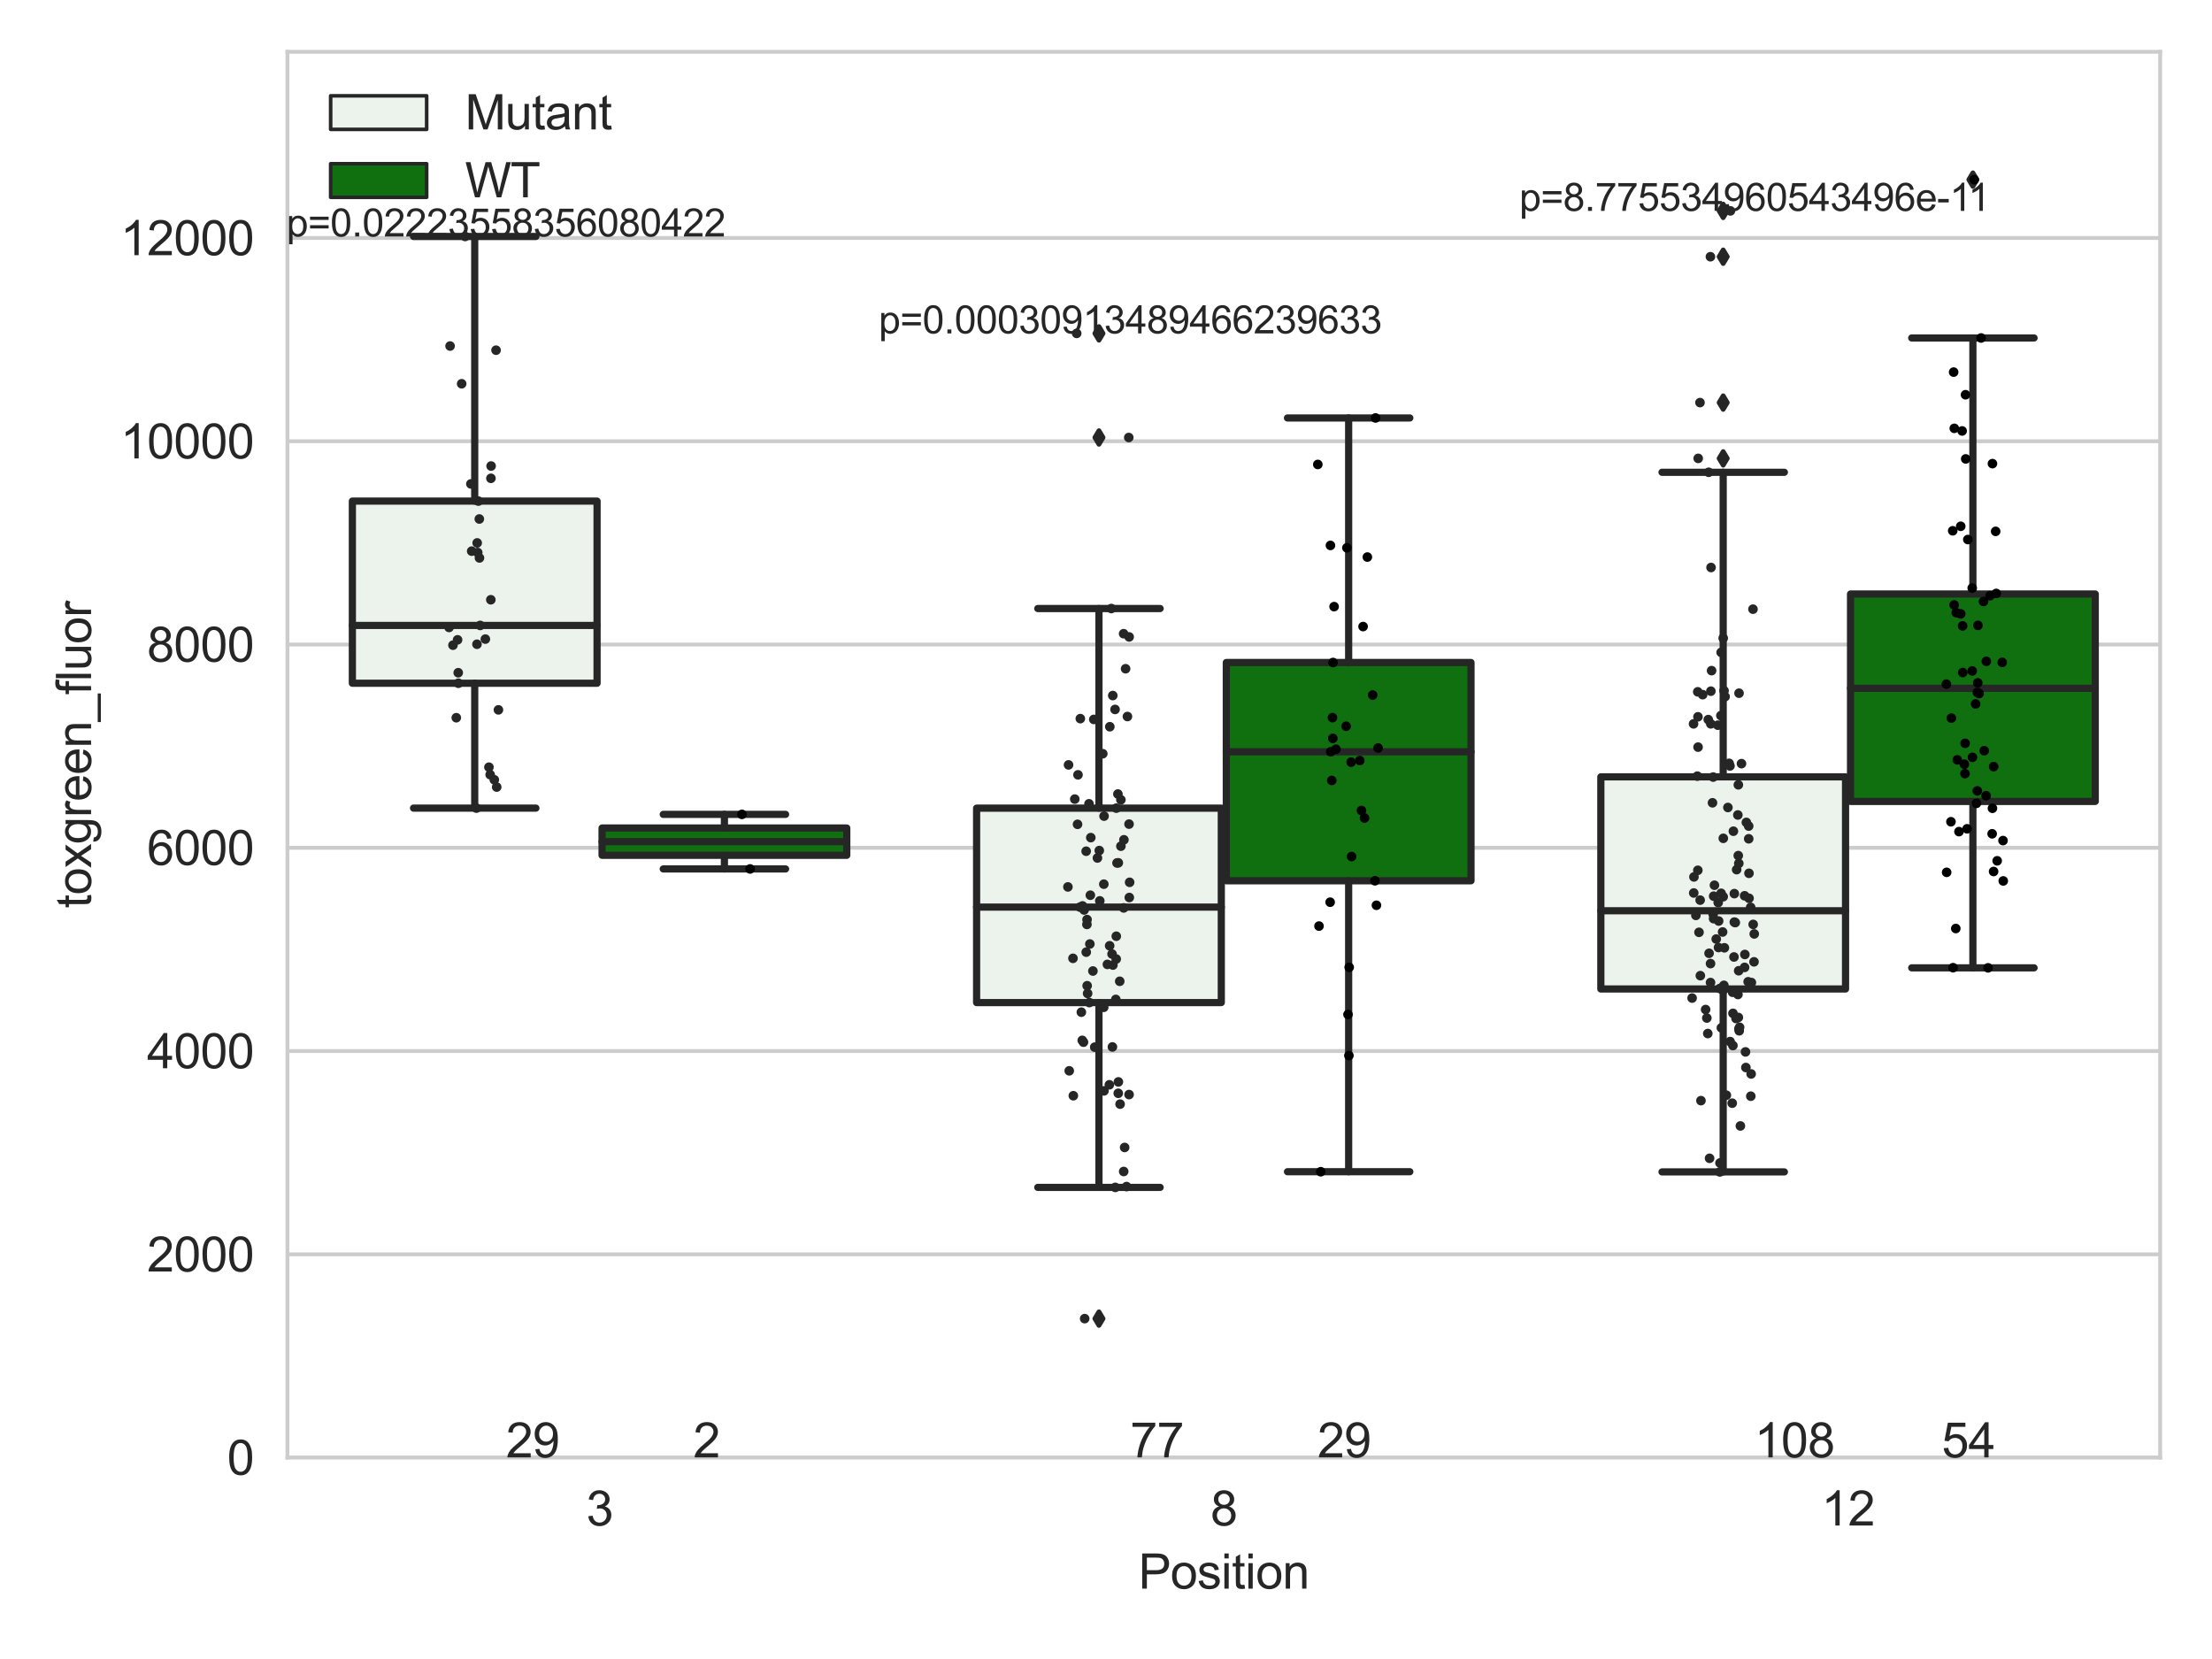 <?xml version="1.0" encoding="utf-8" standalone="no"?>
<!DOCTYPE svg PUBLIC "-//W3C//DTD SVG 1.1//EN"
  "http://www.w3.org/Graphics/SVG/1.1/DTD/svg11.dtd">
<svg xmlns:xlink="http://www.w3.org/1999/xlink" width="460.8pt" height="345.6pt" viewBox="0 0 460.8 345.6" xmlns="http://www.w3.org/2000/svg" version="1.1">
 <defs>
  <style type="text/css">*{stroke-linejoin: round; stroke-linecap: butt}</style>
 </defs>
 <g id="figure_1">
  <g id="patch_1">
   <path d="M 0 345.6 
L 460.8 345.6 
L 460.8 0 
L 0 0 
z
" style="fill: #ffffff"/>
  </g>
  <g id="axes_1">
   <g id="patch_2">
    <path d="M 59.881 303.64 
L 450 303.64 
L 450 10.8 
L 59.881 10.8 
z
" style="fill: #ffffff"/>
   </g>
   <g id="matplotlib.axis_1">
    <g id="xtick_1">
     <g id="text_1">
      <!-- 3 -->
      <g style="fill: #262626" transform="translate(122.121 317.798)scale(0.1 -0.1)">
       <defs>
        <path id="ArialMT-33" d="M 269 1209 
L 831 1284 
Q 928 806 1161 595 
Q 1394 384 1728 384 
Q 2125 384 2398 659 
Q 2672 934 2672 1341 
Q 2672 1728 2419 1979 
Q 2166 2231 1775 2231 
Q 1616 2231 1378 2169 
L 1441 2663 
Q 1497 2656 1531 2656 
Q 1891 2656 2178 2843 
Q 2466 3031 2466 3422 
Q 2466 3731 2256 3934 
Q 2047 4138 1716 4138 
Q 1388 4138 1169 3931 
Q 950 3725 888 3313 
L 325 3413 
Q 428 3978 793 4289 
Q 1159 4600 1703 4600 
Q 2078 4600 2393 4439 
Q 2709 4278 2876 4000 
Q 3044 3722 3044 3409 
Q 3044 3113 2884 2869 
Q 2725 2625 2413 2481 
Q 2819 2388 3044 2092 
Q 3269 1797 3269 1353 
Q 3269 753 2831 336 
Q 2394 -81 1725 -81 
Q 1122 -81 723 278 
Q 325 638 269 1209 
z
" transform="scale(0.016)"/>
       </defs>
       <use xlink:href="#ArialMT-33"/>
      </g>
     </g>
    </g>
    <g id="xtick_2">
     <g id="text_2">
      <!-- 8 -->
      <g style="fill: #262626" transform="translate(252.16 317.798)scale(0.1 -0.1)">
       <defs>
        <path id="ArialMT-38" d="M 1131 2484 
Q 781 2613 612 2850 
Q 444 3088 444 3419 
Q 444 3919 803 4259 
Q 1163 4600 1759 4600 
Q 2359 4600 2725 4251 
Q 3091 3903 3091 3403 
Q 3091 3084 2923 2848 
Q 2756 2613 2416 2484 
Q 2838 2347 3058 2040 
Q 3278 1734 3278 1309 
Q 3278 722 2862 322 
Q 2447 -78 1769 -78 
Q 1091 -78 675 323 
Q 259 725 259 1325 
Q 259 1772 486 2073 
Q 713 2375 1131 2484 
z
M 1019 3438 
Q 1019 3113 1228 2906 
Q 1438 2700 1772 2700 
Q 2097 2700 2305 2904 
Q 2513 3109 2513 3406 
Q 2513 3716 2298 3927 
Q 2084 4138 1766 4138 
Q 1444 4138 1231 3931 
Q 1019 3725 1019 3438 
z
M 838 1322 
Q 838 1081 952 856 
Q 1066 631 1291 507 
Q 1516 384 1775 384 
Q 2178 384 2440 643 
Q 2703 903 2703 1303 
Q 2703 1709 2433 1975 
Q 2163 2241 1756 2241 
Q 1359 2241 1098 1978 
Q 838 1716 838 1322 
z
" transform="scale(0.016)"/>
       </defs>
       <use xlink:href="#ArialMT-38"/>
      </g>
     </g>
    </g>
    <g id="xtick_3">
     <g id="text_3">
      <!-- 12 -->
      <g style="fill: #262626" transform="translate(379.419 317.798)scale(0.1 -0.1)">
       <defs>
        <path id="ArialMT-31" d="M 2384 0 
L 1822 0 
L 1822 3584 
Q 1619 3391 1289 3197 
Q 959 3003 697 2906 
L 697 3450 
Q 1169 3672 1522 3987 
Q 1875 4303 2022 4600 
L 2384 4600 
L 2384 0 
z
" transform="scale(0.016)"/>
        <path id="ArialMT-32" d="M 3222 541 
L 3222 0 
L 194 0 
Q 188 203 259 391 
Q 375 700 629 1000 
Q 884 1300 1366 1694 
Q 2113 2306 2375 2664 
Q 2638 3022 2638 3341 
Q 2638 3675 2398 3904 
Q 2159 4134 1775 4134 
Q 1369 4134 1125 3890 
Q 881 3647 878 3216 
L 300 3275 
Q 359 3922 746 4261 
Q 1134 4600 1788 4600 
Q 2447 4600 2831 4234 
Q 3216 3869 3216 3328 
Q 3216 3053 3103 2787 
Q 2991 2522 2730 2228 
Q 2469 1934 1863 1422 
Q 1356 997 1212 845 
Q 1069 694 975 541 
L 3222 541 
z
" transform="scale(0.016)"/>
       </defs>
       <use xlink:href="#ArialMT-31"/>
       <use xlink:href="#ArialMT-32" x="55.615"/>
      </g>
     </g>
    </g>
    <g id="text_4">
     <!-- Position -->
     <g style="fill: #262626" transform="translate(237.153 330.943)scale(0.1 -0.1)">
      <defs>
       <path id="ArialMT-50" d="M 494 0 
L 494 4581 
L 2222 4581 
Q 2678 4581 2919 4538 
Q 3256 4481 3484 4323 
Q 3713 4166 3852 3881 
Q 3991 3597 3991 3256 
Q 3991 2672 3619 2267 
Q 3247 1863 2275 1863 
L 1100 1863 
L 1100 0 
L 494 0 
z
M 1100 2403 
L 2284 2403 
Q 2872 2403 3119 2622 
Q 3366 2841 3366 3238 
Q 3366 3525 3220 3729 
Q 3075 3934 2838 4000 
Q 2684 4041 2272 4041 
L 1100 4041 
L 1100 2403 
z
" transform="scale(0.016)"/>
       <path id="ArialMT-6f" d="M 213 1659 
Q 213 2581 725 3025 
Q 1153 3394 1769 3394 
Q 2453 3394 2887 2945 
Q 3322 2497 3322 1706 
Q 3322 1066 3130 698 
Q 2938 331 2570 128 
Q 2203 -75 1769 -75 
Q 1072 -75 642 372 
Q 213 819 213 1659 
z
M 791 1659 
Q 791 1022 1069 705 
Q 1347 388 1769 388 
Q 2188 388 2466 706 
Q 2744 1025 2744 1678 
Q 2744 2294 2464 2611 
Q 2184 2928 1769 2928 
Q 1347 2928 1069 2612 
Q 791 2297 791 1659 
z
" transform="scale(0.016)"/>
       <path id="ArialMT-73" d="M 197 991 
L 753 1078 
Q 800 744 1014 566 
Q 1228 388 1613 388 
Q 2000 388 2187 545 
Q 2375 703 2375 916 
Q 2375 1106 2209 1216 
Q 2094 1291 1634 1406 
Q 1016 1563 777 1677 
Q 538 1791 414 1992 
Q 291 2194 291 2438 
Q 291 2659 392 2848 
Q 494 3038 669 3163 
Q 800 3259 1026 3326 
Q 1253 3394 1513 3394 
Q 1903 3394 2198 3281 
Q 2494 3169 2634 2976 
Q 2775 2784 2828 2463 
L 2278 2388 
Q 2241 2644 2061 2787 
Q 1881 2931 1553 2931 
Q 1166 2931 1000 2803 
Q 834 2675 834 2503 
Q 834 2394 903 2306 
Q 972 2216 1119 2156 
Q 1203 2125 1616 2013 
Q 2213 1853 2448 1751 
Q 2684 1650 2818 1456 
Q 2953 1263 2953 975 
Q 2953 694 2789 445 
Q 2625 197 2315 61 
Q 2006 -75 1616 -75 
Q 969 -75 630 194 
Q 291 463 197 991 
z
" transform="scale(0.016)"/>
       <path id="ArialMT-69" d="M 425 3934 
L 425 4581 
L 988 4581 
L 988 3934 
L 425 3934 
z
M 425 0 
L 425 3319 
L 988 3319 
L 988 0 
L 425 0 
z
" transform="scale(0.016)"/>
       <path id="ArialMT-74" d="M 1650 503 
L 1731 6 
Q 1494 -44 1306 -44 
Q 1000 -44 831 53 
Q 663 150 594 308 
Q 525 466 525 972 
L 525 2881 
L 113 2881 
L 113 3319 
L 525 3319 
L 525 4141 
L 1084 4478 
L 1084 3319 
L 1650 3319 
L 1650 2881 
L 1084 2881 
L 1084 941 
Q 1084 700 1114 631 
Q 1144 563 1211 522 
Q 1278 481 1403 481 
Q 1497 481 1650 503 
z
" transform="scale(0.016)"/>
       <path id="ArialMT-6e" d="M 422 0 
L 422 3319 
L 928 3319 
L 928 2847 
Q 1294 3394 1984 3394 
Q 2284 3394 2536 3286 
Q 2788 3178 2913 3003 
Q 3038 2828 3088 2588 
Q 3119 2431 3119 2041 
L 3119 0 
L 2556 0 
L 2556 2019 
Q 2556 2363 2490 2533 
Q 2425 2703 2258 2804 
Q 2091 2906 1866 2906 
Q 1506 2906 1245 2678 
Q 984 2450 984 1813 
L 984 0 
L 422 0 
z
" transform="scale(0.016)"/>
      </defs>
      <use xlink:href="#ArialMT-50"/>
      <use xlink:href="#ArialMT-6f" x="66.699"/>
      <use xlink:href="#ArialMT-73" x="122.314"/>
      <use xlink:href="#ArialMT-69" x="172.314"/>
      <use xlink:href="#ArialMT-74" x="194.531"/>
      <use xlink:href="#ArialMT-69" x="222.314"/>
      <use xlink:href="#ArialMT-6f" x="244.531"/>
      <use xlink:href="#ArialMT-6e" x="300.146"/>
     </g>
    </g>
   </g>
   <g id="matplotlib.axis_2">
    <g id="ytick_1">
     <g id="line2d_1">
      <path d="M 59.881 303.64 
L 450 303.64 
" clip-path="url(#peef5439be2)" style="fill: none; stroke: #cccccc; stroke-width: 0.8; stroke-linecap: round"/>
     </g>
     <g id="text_5">
      <!-- 0 -->
      <g style="fill: #262626" transform="translate(47.32 307.219)scale(0.1 -0.1)">
       <defs>
        <path id="ArialMT-30" d="M 266 2259 
Q 266 3072 433 3567 
Q 600 4063 929 4331 
Q 1259 4600 1759 4600 
Q 2128 4600 2406 4451 
Q 2684 4303 2865 4023 
Q 3047 3744 3150 3342 
Q 3253 2941 3253 2259 
Q 3253 1453 3087 958 
Q 2922 463 2592 192 
Q 2263 -78 1759 -78 
Q 1097 -78 719 397 
Q 266 969 266 2259 
z
M 844 2259 
Q 844 1131 1108 757 
Q 1372 384 1759 384 
Q 2147 384 2411 759 
Q 2675 1134 2675 2259 
Q 2675 3391 2411 3762 
Q 2147 4134 1753 4134 
Q 1366 4134 1134 3806 
Q 844 3388 844 2259 
z
" transform="scale(0.016)"/>
       </defs>
       <use xlink:href="#ArialMT-30"/>
      </g>
     </g>
    </g>
    <g id="ytick_2">
     <g id="line2d_2">
      <path d="M 59.881 261.297 
L 450 261.297 
" clip-path="url(#peef5439be2)" style="fill: none; stroke: #cccccc; stroke-width: 0.8; stroke-linecap: round"/>
     </g>
     <g id="text_6">
      <!-- 2000 -->
      <g style="fill: #262626" transform="translate(30.637 264.876)scale(0.1 -0.1)">
       <use xlink:href="#ArialMT-32"/>
       <use xlink:href="#ArialMT-30" x="55.615"/>
       <use xlink:href="#ArialMT-30" x="111.23"/>
       <use xlink:href="#ArialMT-30" x="166.846"/>
      </g>
     </g>
    </g>
    <g id="ytick_3">
     <g id="line2d_3">
      <path d="M 59.881 218.954 
L 450 218.954 
" clip-path="url(#peef5439be2)" style="fill: none; stroke: #cccccc; stroke-width: 0.8; stroke-linecap: round"/>
     </g>
     <g id="text_7">
      <!-- 4000 -->
      <g style="fill: #262626" transform="translate(30.637 222.533)scale(0.1 -0.1)">
       <defs>
        <path id="ArialMT-34" d="M 2069 0 
L 2069 1097 
L 81 1097 
L 81 1613 
L 2172 4581 
L 2631 4581 
L 2631 1613 
L 3250 1613 
L 3250 1097 
L 2631 1097 
L 2631 0 
L 2069 0 
z
M 2069 1613 
L 2069 3678 
L 634 1613 
L 2069 1613 
z
" transform="scale(0.016)"/>
       </defs>
       <use xlink:href="#ArialMT-34"/>
       <use xlink:href="#ArialMT-30" x="55.615"/>
       <use xlink:href="#ArialMT-30" x="111.23"/>
       <use xlink:href="#ArialMT-30" x="166.846"/>
      </g>
     </g>
    </g>
    <g id="ytick_4">
     <g id="line2d_4">
      <path d="M 59.881 176.61 
L 450 176.61 
" clip-path="url(#peef5439be2)" style="fill: none; stroke: #cccccc; stroke-width: 0.8; stroke-linecap: round"/>
     </g>
     <g id="text_8">
      <!-- 6000 -->
      <g style="fill: #262626" transform="translate(30.637 180.189)scale(0.1 -0.1)">
       <defs>
        <path id="ArialMT-36" d="M 3184 3459 
L 2625 3416 
Q 2550 3747 2413 3897 
Q 2184 4138 1850 4138 
Q 1581 4138 1378 3988 
Q 1113 3794 959 3422 
Q 806 3050 800 2363 
Q 1003 2672 1297 2822 
Q 1591 2972 1913 2972 
Q 2475 2972 2870 2558 
Q 3266 2144 3266 1488 
Q 3266 1056 3080 686 
Q 2894 316 2569 119 
Q 2244 -78 1831 -78 
Q 1128 -78 684 439 
Q 241 956 241 2144 
Q 241 3472 731 4075 
Q 1159 4600 1884 4600 
Q 2425 4600 2770 4297 
Q 3116 3994 3184 3459 
z
M 888 1484 
Q 888 1194 1011 928 
Q 1134 663 1356 523 
Q 1578 384 1822 384 
Q 2178 384 2434 671 
Q 2691 959 2691 1453 
Q 2691 1928 2437 2201 
Q 2184 2475 1800 2475 
Q 1419 2475 1153 2201 
Q 888 1928 888 1484 
z
" transform="scale(0.016)"/>
       </defs>
       <use xlink:href="#ArialMT-36"/>
       <use xlink:href="#ArialMT-30" x="55.615"/>
       <use xlink:href="#ArialMT-30" x="111.23"/>
       <use xlink:href="#ArialMT-30" x="166.846"/>
      </g>
     </g>
    </g>
    <g id="ytick_5">
     <g id="line2d_5">
      <path d="M 59.881 134.267 
L 450 134.267 
" clip-path="url(#peef5439be2)" style="fill: none; stroke: #cccccc; stroke-width: 0.8; stroke-linecap: round"/>
     </g>
     <g id="text_9">
      <!-- 8000 -->
      <g style="fill: #262626" transform="translate(30.637 137.846)scale(0.1 -0.1)">
       <use xlink:href="#ArialMT-38"/>
       <use xlink:href="#ArialMT-30" x="55.615"/>
       <use xlink:href="#ArialMT-30" x="111.23"/>
       <use xlink:href="#ArialMT-30" x="166.846"/>
      </g>
     </g>
    </g>
    <g id="ytick_6">
     <g id="line2d_6">
      <path d="M 59.881 91.924 
L 450 91.924 
" clip-path="url(#peef5439be2)" style="fill: none; stroke: #cccccc; stroke-width: 0.8; stroke-linecap: round"/>
     </g>
     <g id="text_10">
      <!-- 10000 -->
      <g style="fill: #262626" transform="translate(25.077 95.503)scale(0.1 -0.1)">
       <use xlink:href="#ArialMT-31"/>
       <use xlink:href="#ArialMT-30" x="55.615"/>
       <use xlink:href="#ArialMT-30" x="111.23"/>
       <use xlink:href="#ArialMT-30" x="166.846"/>
       <use xlink:href="#ArialMT-30" x="222.461"/>
      </g>
     </g>
    </g>
    <g id="ytick_7">
     <g id="line2d_7">
      <path d="M 59.881 49.581 
L 450 49.581 
" clip-path="url(#peef5439be2)" style="fill: none; stroke: #cccccc; stroke-width: 0.8; stroke-linecap: round"/>
     </g>
     <g id="text_11">
      <!-- 12000 -->
      <g style="fill: #262626" transform="translate(25.077 53.16)scale(0.1 -0.1)">
       <use xlink:href="#ArialMT-31"/>
       <use xlink:href="#ArialMT-32" x="55.615"/>
       <use xlink:href="#ArialMT-30" x="111.23"/>
       <use xlink:href="#ArialMT-30" x="166.846"/>
       <use xlink:href="#ArialMT-30" x="222.461"/>
      </g>
     </g>
    </g>
    <g id="text_12">
     <!-- toxgreen_fluor -->
     <g style="fill: #262626" transform="translate(18.972 189.183)rotate(-90)scale(0.1 -0.1)">
      <defs>
       <path id="ArialMT-78" d="M 47 0 
L 1259 1725 
L 138 3319 
L 841 3319 
L 1350 2541 
Q 1494 2319 1581 2169 
Q 1719 2375 1834 2534 
L 2394 3319 
L 3066 3319 
L 1919 1756 
L 3153 0 
L 2463 0 
L 1781 1031 
L 1600 1309 
L 728 0 
L 47 0 
z
" transform="scale(0.016)"/>
       <path id="ArialMT-67" d="M 319 -275 
L 866 -356 
Q 900 -609 1056 -725 
Q 1266 -881 1628 -881 
Q 2019 -881 2231 -725 
Q 2444 -569 2519 -288 
Q 2563 -116 2559 434 
Q 2191 0 1641 0 
Q 956 0 581 494 
Q 206 988 206 1678 
Q 206 2153 378 2554 
Q 550 2956 876 3175 
Q 1203 3394 1644 3394 
Q 2231 3394 2613 2919 
L 2613 3319 
L 3131 3319 
L 3131 450 
Q 3131 -325 2973 -648 
Q 2816 -972 2473 -1159 
Q 2131 -1347 1631 -1347 
Q 1038 -1347 672 -1080 
Q 306 -813 319 -275 
z
M 784 1719 
Q 784 1066 1043 766 
Q 1303 466 1694 466 
Q 2081 466 2343 764 
Q 2606 1063 2606 1700 
Q 2606 2309 2336 2618 
Q 2066 2928 1684 2928 
Q 1309 2928 1046 2623 
Q 784 2319 784 1719 
z
" transform="scale(0.016)"/>
       <path id="ArialMT-72" d="M 416 0 
L 416 3319 
L 922 3319 
L 922 2816 
Q 1116 3169 1280 3281 
Q 1444 3394 1641 3394 
Q 1925 3394 2219 3213 
L 2025 2691 
Q 1819 2813 1613 2813 
Q 1428 2813 1281 2702 
Q 1134 2591 1072 2394 
Q 978 2094 978 1738 
L 978 0 
L 416 0 
z
" transform="scale(0.016)"/>
       <path id="ArialMT-65" d="M 2694 1069 
L 3275 997 
Q 3138 488 2766 206 
Q 2394 -75 1816 -75 
Q 1088 -75 661 373 
Q 234 822 234 1631 
Q 234 2469 665 2931 
Q 1097 3394 1784 3394 
Q 2450 3394 2872 2941 
Q 3294 2488 3294 1666 
Q 3294 1616 3291 1516 
L 816 1516 
Q 847 969 1125 678 
Q 1403 388 1819 388 
Q 2128 388 2347 550 
Q 2566 713 2694 1069 
z
M 847 1978 
L 2700 1978 
Q 2663 2397 2488 2606 
Q 2219 2931 1791 2931 
Q 1403 2931 1139 2672 
Q 875 2413 847 1978 
z
" transform="scale(0.016)"/>
       <path id="ArialMT-5f" d="M -97 -1272 
L -97 -866 
L 3631 -866 
L 3631 -1272 
L -97 -1272 
z
" transform="scale(0.016)"/>
       <path id="ArialMT-66" d="M 556 0 
L 556 2881 
L 59 2881 
L 59 3319 
L 556 3319 
L 556 3672 
Q 556 4006 616 4169 
Q 697 4388 901 4523 
Q 1106 4659 1475 4659 
Q 1713 4659 2000 4603 
L 1916 4113 
Q 1741 4144 1584 4144 
Q 1328 4144 1222 4034 
Q 1116 3925 1116 3625 
L 1116 3319 
L 1763 3319 
L 1763 2881 
L 1116 2881 
L 1116 0 
L 556 0 
z
" transform="scale(0.016)"/>
       <path id="ArialMT-6c" d="M 409 0 
L 409 4581 
L 972 4581 
L 972 0 
L 409 0 
z
" transform="scale(0.016)"/>
       <path id="ArialMT-75" d="M 2597 0 
L 2597 488 
Q 2209 -75 1544 -75 
Q 1250 -75 995 37 
Q 741 150 617 320 
Q 494 491 444 738 
Q 409 903 409 1263 
L 409 3319 
L 972 3319 
L 972 1478 
Q 972 1038 1006 884 
Q 1059 663 1231 536 
Q 1403 409 1656 409 
Q 1909 409 2131 539 
Q 2353 669 2445 892 
Q 2538 1116 2538 1541 
L 2538 3319 
L 3100 3319 
L 3100 0 
L 2597 0 
z
" transform="scale(0.016)"/>
      </defs>
      <use xlink:href="#ArialMT-74"/>
      <use xlink:href="#ArialMT-6f" x="27.783"/>
      <use xlink:href="#ArialMT-78" x="83.398"/>
      <use xlink:href="#ArialMT-67" x="133.398"/>
      <use xlink:href="#ArialMT-72" x="189.014"/>
      <use xlink:href="#ArialMT-65" x="222.314"/>
      <use xlink:href="#ArialMT-65" x="277.93"/>
      <use xlink:href="#ArialMT-6e" x="333.545"/>
      <use xlink:href="#ArialMT-5f" x="389.16"/>
      <use xlink:href="#ArialMT-66" x="444.775"/>
      <use xlink:href="#ArialMT-6c" x="472.559"/>
      <use xlink:href="#ArialMT-75" x="494.775"/>
      <use xlink:href="#ArialMT-6f" x="550.391"/>
      <use xlink:href="#ArialMT-72" x="606.006"/>
     </g>
    </g>
   </g>
   <g id="patch_3">
    <path d="M 73.405 142.333 
L 124.381 142.333 
L 124.381 104.388 
L 73.405 104.388 
L 73.405 142.333 
z
" clip-path="url(#peef5439be2)" style="fill: #ecf2ec; stroke: #262626; stroke-width: 1.5; stroke-linejoin: miter"/>
   </g>
   <g id="patch_4">
    <path d="M 125.421 178.174 
L 176.397 178.174 
L 176.397 172.491 
L 125.421 172.491 
L 125.421 178.174 
z
" clip-path="url(#peef5439be2)" style="fill: #107010; stroke: #262626; stroke-width: 1.5; stroke-linejoin: miter"/>
   </g>
   <g id="patch_5">
    <path d="M 203.445 208.854 
L 254.42 208.854 
L 254.42 168.352 
L 203.445 168.352 
L 203.445 208.854 
z
" clip-path="url(#peef5439be2)" style="fill: #ecf2ec; stroke: #262626; stroke-width: 1.5; stroke-linejoin: miter"/>
   </g>
   <g id="patch_6">
    <path d="M 255.461 183.481 
L 306.436 183.481 
L 306.436 138.013 
L 255.461 138.013 
L 255.461 183.481 
z
" clip-path="url(#peef5439be2)" style="fill: #107010; stroke: #262626; stroke-width: 1.5; stroke-linejoin: miter"/>
   </g>
   <g id="patch_7">
    <path d="M 333.485 206.022 
L 384.46 206.022 
L 384.46 161.829 
L 333.485 161.829 
L 333.485 206.022 
z
" clip-path="url(#peef5439be2)" style="fill: #ecf2ec; stroke: #262626; stroke-width: 1.5; stroke-linejoin: miter"/>
   </g>
   <g id="patch_8">
    <path d="M 385.5 166.953 
L 436.476 166.953 
L 436.476 123.741 
L 385.5 123.741 
L 385.5 166.953 
z
" clip-path="url(#peef5439be2)" style="fill: #107010; stroke: #262626; stroke-width: 1.5; stroke-linejoin: miter"/>
   </g>
   <g id="patch_9">
    <path d="M 124.901 303.64 
L 124.901 303.64 
L 124.901 303.64 
L 124.901 303.64 
z
" clip-path="url(#peef5439be2)" style="fill: #ecf2ec; stroke: #262626; stroke-width: 0.75; stroke-linejoin: miter"/>
   </g>
   <g id="patch_10">
    <path d="M 124.901 303.64 
L 124.901 303.64 
L 124.901 303.64 
L 124.901 303.64 
z
" clip-path="url(#peef5439be2)" style="fill: #107010; stroke: #262626; stroke-width: 0.75; stroke-linejoin: miter"/>
   </g>
   <g id="PathCollection_1"/>
   <g id="PathCollection_2"/>
   <g id="line2d_8">
    <path d="M 98.893 142.333 
L 98.893 168.343 
" clip-path="url(#peef5439be2)" style="fill: none; stroke: #262626; stroke-width: 1.5; stroke-linecap: round"/>
   </g>
   <g id="line2d_9">
    <path d="M 98.893 104.388 
L 98.893 49.259 
" clip-path="url(#peef5439be2)" style="fill: none; stroke: #262626; stroke-width: 1.5; stroke-linecap: round"/>
   </g>
   <g id="line2d_10">
    <path d="M 86.149 168.343 
L 111.637 168.343 
" clip-path="url(#peef5439be2)" style="fill: none; stroke: #262626; stroke-width: 1.5; stroke-linecap: round"/>
   </g>
   <g id="line2d_11">
    <path d="M 86.149 49.259 
L 111.637 49.259 
" clip-path="url(#peef5439be2)" style="fill: none; stroke: #262626; stroke-width: 1.5; stroke-linecap: round"/>
   </g>
   <g id="line2d_12"/>
   <g id="line2d_13">
    <path d="M 150.909 178.174 
L 150.909 181.016 
" clip-path="url(#peef5439be2)" style="fill: none; stroke: #262626; stroke-width: 1.5; stroke-linecap: round"/>
   </g>
   <g id="line2d_14">
    <path d="M 150.909 172.491 
L 150.909 169.649 
" clip-path="url(#peef5439be2)" style="fill: none; stroke: #262626; stroke-width: 1.5; stroke-linecap: round"/>
   </g>
   <g id="line2d_15">
    <path d="M 138.165 181.016 
L 163.653 181.016 
" clip-path="url(#peef5439be2)" style="fill: none; stroke: #262626; stroke-width: 1.5; stroke-linecap: round"/>
   </g>
   <g id="line2d_16">
    <path d="M 138.165 169.649 
L 163.653 169.649 
" clip-path="url(#peef5439be2)" style="fill: none; stroke: #262626; stroke-width: 1.5; stroke-linecap: round"/>
   </g>
   <g id="line2d_17"/>
   <g id="line2d_18">
    <path d="M 228.933 208.854 
L 228.933 247.353 
" clip-path="url(#peef5439be2)" style="fill: none; stroke: #262626; stroke-width: 1.5; stroke-linecap: round"/>
   </g>
   <g id="line2d_19">
    <path d="M 228.933 168.352 
L 228.933 126.769 
" clip-path="url(#peef5439be2)" style="fill: none; stroke: #262626; stroke-width: 1.5; stroke-linecap: round"/>
   </g>
   <g id="line2d_20">
    <path d="M 216.189 247.353 
L 241.677 247.353 
" clip-path="url(#peef5439be2)" style="fill: none; stroke: #262626; stroke-width: 1.5; stroke-linecap: round"/>
   </g>
   <g id="line2d_21">
    <path d="M 216.189 126.769 
L 241.677 126.769 
" clip-path="url(#peef5439be2)" style="fill: none; stroke: #262626; stroke-width: 1.5; stroke-linecap: round"/>
   </g>
   <g id="line2d_22">
    <defs>
     <path id="m17fed2c7f9" d="M -0 1.414 
L 0.849 0 
L 0 -1.414 
L -0.849 -0 
z
" style="stroke: #262626; stroke-linejoin: miter"/>
    </defs>
    <g clip-path="url(#peef5439be2)">
     <use xlink:href="#m17fed2c7f9" x="228.933" y="274.694" style="fill: #262626; stroke: #262626; stroke-linejoin: miter"/>
     <use xlink:href="#m17fed2c7f9" x="228.933" y="69.453" style="fill: #262626; stroke: #262626; stroke-linejoin: miter"/>
     <use xlink:href="#m17fed2c7f9" x="228.933" y="91.138" style="fill: #262626; stroke: #262626; stroke-linejoin: miter"/>
    </g>
   </g>
   <g id="line2d_23">
    <path d="M 280.949 183.481 
L 280.949 244.09 
" clip-path="url(#peef5439be2)" style="fill: none; stroke: #262626; stroke-width: 1.5; stroke-linecap: round"/>
   </g>
   <g id="line2d_24">
    <path d="M 280.949 138.013 
L 280.949 87.068 
" clip-path="url(#peef5439be2)" style="fill: none; stroke: #262626; stroke-width: 1.5; stroke-linecap: round"/>
   </g>
   <g id="line2d_25">
    <path d="M 268.205 244.09 
L 293.692 244.09 
" clip-path="url(#peef5439be2)" style="fill: none; stroke: #262626; stroke-width: 1.5; stroke-linecap: round"/>
   </g>
   <g id="line2d_26">
    <path d="M 268.205 87.068 
L 293.692 87.068 
" clip-path="url(#peef5439be2)" style="fill: none; stroke: #262626; stroke-width: 1.5; stroke-linecap: round"/>
   </g>
   <g id="line2d_27"/>
   <g id="line2d_28">
    <path d="M 358.972 206.022 
L 358.972 244.131 
" clip-path="url(#peef5439be2)" style="fill: none; stroke: #262626; stroke-width: 1.5; stroke-linecap: round"/>
   </g>
   <g id="line2d_29">
    <path d="M 358.972 161.829 
L 358.972 98.386 
" clip-path="url(#peef5439be2)" style="fill: none; stroke: #262626; stroke-width: 1.5; stroke-linecap: round"/>
   </g>
   <g id="line2d_30">
    <path d="M 346.228 244.131 
L 371.716 244.131 
" clip-path="url(#peef5439be2)" style="fill: none; stroke: #262626; stroke-width: 1.5; stroke-linecap: round"/>
   </g>
   <g id="line2d_31">
    <path d="M 346.228 98.386 
L 371.716 98.386 
" clip-path="url(#peef5439be2)" style="fill: none; stroke: #262626; stroke-width: 1.5; stroke-linecap: round"/>
   </g>
   <g id="line2d_32">
    <g clip-path="url(#peef5439be2)">
     <use xlink:href="#m17fed2c7f9" x="358.972" y="43.932" style="fill: #262626; stroke: #262626; stroke-linejoin: miter"/>
     <use xlink:href="#m17fed2c7f9" x="358.972" y="83.866" style="fill: #262626; stroke: #262626; stroke-linejoin: miter"/>
     <use xlink:href="#m17fed2c7f9" x="358.972" y="95.489" style="fill: #262626; stroke: #262626; stroke-linejoin: miter"/>
     <use xlink:href="#m17fed2c7f9" x="358.972" y="53.479" style="fill: #262626; stroke: #262626; stroke-linejoin: miter"/>
    </g>
   </g>
   <g id="line2d_33">
    <path d="M 410.988 166.953 
L 410.988 201.62 
" clip-path="url(#peef5439be2)" style="fill: none; stroke: #262626; stroke-width: 1.5; stroke-linecap: round"/>
   </g>
   <g id="line2d_34">
    <path d="M 410.988 123.741 
L 410.988 70.405 
" clip-path="url(#peef5439be2)" style="fill: none; stroke: #262626; stroke-width: 1.5; stroke-linecap: round"/>
   </g>
   <g id="line2d_35">
    <path d="M 398.244 201.62 
L 423.732 201.62 
" clip-path="url(#peef5439be2)" style="fill: none; stroke: #262626; stroke-width: 1.5; stroke-linecap: round"/>
   </g>
   <g id="line2d_36">
    <path d="M 398.244 70.405 
L 423.732 70.405 
" clip-path="url(#peef5439be2)" style="fill: none; stroke: #262626; stroke-width: 1.5; stroke-linecap: round"/>
   </g>
   <g id="line2d_37">
    <g clip-path="url(#peef5439be2)">
     <use xlink:href="#m17fed2c7f9" x="410.988" y="37.422" style="fill: #262626; stroke: #262626; stroke-linejoin: miter"/>
    </g>
   </g>
   <g id="line2d_38">
    <path d="M 73.405 130.289 
L 124.381 130.289 
" clip-path="url(#peef5439be2)" style="fill: none; stroke: #262626; stroke-width: 1.5; stroke-linecap: round"/>
   </g>
   <g id="line2d_39">
    <path d="M 125.421 175.333 
L 176.397 175.333 
" clip-path="url(#peef5439be2)" style="fill: none; stroke: #262626; stroke-width: 1.5; stroke-linecap: round"/>
   </g>
   <g id="line2d_40">
    <path d="M 203.445 188.969 
L 254.42 188.969 
" clip-path="url(#peef5439be2)" style="fill: none; stroke: #262626; stroke-width: 1.5; stroke-linecap: round"/>
   </g>
   <g id="line2d_41">
    <path d="M 255.461 156.608 
L 306.436 156.608 
" clip-path="url(#peef5439be2)" style="fill: none; stroke: #262626; stroke-width: 1.5; stroke-linecap: round"/>
   </g>
   <g id="line2d_42">
    <path d="M 333.485 189.728 
L 384.46 189.728 
" clip-path="url(#peef5439be2)" style="fill: none; stroke: #262626; stroke-width: 1.5; stroke-linecap: round"/>
   </g>
   <g id="line2d_43">
    <path d="M 385.5 143.383 
L 436.476 143.383 
" clip-path="url(#peef5439be2)" style="fill: none; stroke: #262626; stroke-width: 1.5; stroke-linecap: round"/>
   </g>
   <g id="patch_11">
    <path d="M 59.881 303.64 
L 59.881 10.8 
" style="fill: none; stroke: #cccccc; stroke-width: 0.8; stroke-linejoin: miter; stroke-linecap: square"/>
   </g>
   <g id="patch_12">
    <path d="M 450 303.64 
L 450 10.8 
" style="fill: none; stroke: #cccccc; stroke-width: 0.8; stroke-linejoin: miter; stroke-linecap: square"/>
   </g>
   <g id="patch_13">
    <path d="M 59.881 303.64 
L 450 303.64 
" style="fill: none; stroke: #cccccc; stroke-width: 0.8; stroke-linejoin: miter; stroke-linecap: square"/>
   </g>
   <g id="patch_14">
    <path d="M 59.881 10.8 
L 450 10.8 
" style="fill: none; stroke: #cccccc; stroke-width: 0.8; stroke-linejoin: miter; stroke-linecap: square"/>
   </g>
   <g id="PathCollection_3">
    <defs>
     <path id="C0_0_444eacaa86" d="M 0 1 
C 0.265 1 0.52 0.895 0.707 0.707 
C 0.895 0.52 1 0.265 1 -0 
C 1 -0.265 0.895 -0.52 0.707 -0.707 
C 0.52 -0.895 0.265 -1 0 -1 
C -0.265 -1 -0.52 -0.895 -0.707 -0.707 
C -0.895 -0.52 -1 -0.265 -1 0 
C -1 0.265 -0.895 0.52 -0.707 0.707 
C -0.52 0.895 -0.265 1 0 1 
z
"/>
    </defs>
    <g clip-path="url(#peef5439be2)">
     <use xlink:href="#C0_0_444eacaa86" x="101.11" y="133.137" style="fill: #262626"/>
    </g>
    <g clip-path="url(#peef5439be2)">
     <use xlink:href="#C0_0_444eacaa86" x="96.173" y="79.943" style="fill: #262626"/>
    </g>
    <g clip-path="url(#peef5439be2)">
     <use xlink:href="#C0_0_444eacaa86" x="93.761" y="72.084" style="fill: #262626"/>
    </g>
    <g clip-path="url(#peef5439be2)">
     <use xlink:href="#C0_0_444eacaa86" x="99.406" y="113.101" style="fill: #262626"/>
    </g>
    <g clip-path="url(#peef5439be2)">
     <use xlink:href="#C0_0_444eacaa86" x="102.27" y="99.641" style="fill: #262626"/>
    </g>
    <g clip-path="url(#peef5439be2)">
     <use xlink:href="#C0_0_444eacaa86" x="99.852" y="108.116" style="fill: #262626"/>
    </g>
    <g clip-path="url(#peef5439be2)">
     <use xlink:href="#C0_0_444eacaa86" x="94.363" y="134.404" style="fill: #262626"/>
    </g>
    <g clip-path="url(#peef5439be2)">
     <use xlink:href="#C0_0_444eacaa86" x="96.897" y="49.259" style="fill: #262626"/>
    </g>
    <g clip-path="url(#peef5439be2)">
     <use xlink:href="#C0_0_444eacaa86" x="98.094" y="100.808" style="fill: #262626"/>
    </g>
    <g clip-path="url(#peef5439be2)">
     <use xlink:href="#C0_0_444eacaa86" x="102.307" y="97.081" style="fill: #262626"/>
    </g>
    <g clip-path="url(#peef5439be2)">
     <use xlink:href="#C0_0_444eacaa86" x="102.976" y="162.439" style="fill: #262626"/>
    </g>
    <g clip-path="url(#peef5439be2)">
     <use xlink:href="#C0_0_444eacaa86" x="93.549" y="130.708" style="fill: #262626"/>
    </g>
    <g clip-path="url(#peef5439be2)">
     <use xlink:href="#C0_0_444eacaa86" x="103.47" y="163.96" style="fill: #262626"/>
    </g>
    <g clip-path="url(#peef5439be2)">
     <use xlink:href="#C0_0_444eacaa86" x="102.248" y="124.94" style="fill: #262626"/>
    </g>
    <g clip-path="url(#peef5439be2)">
     <use xlink:href="#C0_0_444eacaa86" x="103.337" y="72.951" style="fill: #262626"/>
    </g>
    <g clip-path="url(#peef5439be2)">
     <use xlink:href="#C0_0_444eacaa86" x="95.054" y="149.514" style="fill: #262626"/>
    </g>
    <g clip-path="url(#peef5439be2)">
     <use xlink:href="#C0_0_444eacaa86" x="95.457" y="140.141" style="fill: #262626"/>
    </g>
    <g clip-path="url(#peef5439be2)">
     <use xlink:href="#C0_0_444eacaa86" x="95.32" y="133.289" style="fill: #262626"/>
    </g>
    <g clip-path="url(#peef5439be2)">
     <use xlink:href="#C0_0_444eacaa86" x="102.114" y="161.376" style="fill: #262626"/>
    </g>
    <g clip-path="url(#peef5439be2)">
     <use xlink:href="#C0_0_444eacaa86" x="99.364" y="134.207" style="fill: #262626"/>
    </g>
    <g clip-path="url(#peef5439be2)">
     <use xlink:href="#C0_0_444eacaa86" x="98.264" y="114.813" style="fill: #262626"/>
    </g>
    <g clip-path="url(#peef5439be2)">
     <use xlink:href="#C0_0_444eacaa86" x="99.882" y="116.226" style="fill: #262626"/>
    </g>
    <g clip-path="url(#peef5439be2)">
     <use xlink:href="#C0_0_444eacaa86" x="99.518" y="115.101" style="fill: #262626"/>
    </g>
    <g clip-path="url(#peef5439be2)">
     <use xlink:href="#C0_0_444eacaa86" x="99.652" y="104.388" style="fill: #262626"/>
    </g>
    <g clip-path="url(#peef5439be2)">
     <use xlink:href="#C0_0_444eacaa86" x="103.832" y="147.878" style="fill: #262626"/>
    </g>
    <g clip-path="url(#peef5439be2)">
     <use xlink:href="#C0_0_444eacaa86" x="100.027" y="130.289" style="fill: #262626"/>
    </g>
    <g clip-path="url(#peef5439be2)">
     <use xlink:href="#C0_0_444eacaa86" x="95.49" y="142.333" style="fill: #262626"/>
    </g>
    <g clip-path="url(#peef5439be2)">
     <use xlink:href="#C0_0_444eacaa86" x="101.852" y="159.818" style="fill: #262626"/>
    </g>
    <g clip-path="url(#peef5439be2)">
     <use xlink:href="#C0_0_444eacaa86" x="99.245" y="168.343" style="fill: #262626"/>
    </g>
   </g>
   <g id="PathCollection_4">
    <defs>
     <path id="C1_0_10ae953f67" d="M 0 1 
C 0.265 1 0.52 0.895 0.707 0.707 
C 0.895 0.52 1 0.265 1 -0 
C 1 -0.265 0.895 -0.52 0.707 -0.707 
C 0.52 -0.895 0.265 -1 0 -1 
C -0.265 -1 -0.52 -0.895 -0.707 -0.707 
C -0.895 -0.52 -1 -0.265 -1 0 
C -1 0.265 -0.895 0.52 -0.707 0.707 
C -0.52 0.895 -0.265 1 0 1 
z
"/>
    </defs>
    <g clip-path="url(#peef5439be2)">
     <use xlink:href="#C1_0_10ae953f67" x="154.558" y="169.649"/>
    </g>
    <g clip-path="url(#peef5439be2)">
     <use xlink:href="#C1_0_10ae953f67" x="156.251" y="181.016"/>
    </g>
   </g>
   <g id="PathCollection_5">
    <defs>
     <path id="C2_0_b986fda99d" d="M 0 1 
C 0.265 1 0.52 0.895 0.707 0.707 
C 0.895 0.52 1 0.265 1 -0 
C 1 -0.265 0.895 -0.52 0.707 -0.707 
C 0.52 -0.895 0.265 -1 0 -1 
C -0.265 -1 -0.52 -0.895 -0.707 -0.707 
C -0.895 -0.52 -1 -0.265 -1 0 
C -1 0.265 -0.895 0.52 -0.707 0.707 
C -0.52 0.895 -0.265 1 0 1 
z
"/>
    </defs>
    <g clip-path="url(#peef5439be2)">
     <use xlink:href="#C2_0_b986fda99d" x="223.522" y="199.638" style="fill: #262626"/>
    </g>
    <g clip-path="url(#peef5439be2)">
     <use xlink:href="#C2_0_b986fda99d" x="225.453" y="216.726" style="fill: #262626"/>
    </g>
    <g clip-path="url(#peef5439be2)">
     <use xlink:href="#C2_0_b986fda99d" x="223.597" y="228.26" style="fill: #262626"/>
    </g>
    <g clip-path="url(#peef5439be2)">
     <use xlink:href="#C2_0_b986fda99d" x="227.139" y="186.489" style="fill: #262626"/>
    </g>
    <g clip-path="url(#peef5439be2)">
     <use xlink:href="#C2_0_b986fda99d" x="229.002" y="177.185" style="fill: #262626"/>
    </g>
    <g clip-path="url(#peef5439be2)">
     <use xlink:href="#C2_0_b986fda99d" x="224.972" y="188.969" style="fill: #262626"/>
    </g>
    <g clip-path="url(#peef5439be2)">
     <use xlink:href="#C2_0_b986fda99d" x="233.336" y="230.01" style="fill: #262626"/>
    </g>
    <g clip-path="url(#peef5439be2)">
     <use xlink:href="#C2_0_b986fda99d" x="227.858" y="149.868" style="fill: #262626"/>
    </g>
    <g clip-path="url(#peef5439be2)">
     <use xlink:href="#C2_0_b986fda99d" x="231.101" y="225.979" style="fill: #262626"/>
    </g>
    <g clip-path="url(#peef5439be2)">
     <use xlink:href="#C2_0_b986fda99d" x="226.285" y="198.348" style="fill: #262626"/>
    </g>
    <g clip-path="url(#peef5439be2)">
     <use xlink:href="#C2_0_b986fda99d" x="235.207" y="228.019" style="fill: #262626"/>
    </g>
    <g clip-path="url(#peef5439be2)">
     <use xlink:href="#C2_0_b986fda99d" x="232.952" y="227.751" style="fill: #262626"/>
    </g>
    <g clip-path="url(#peef5439be2)">
     <use xlink:href="#C2_0_b986fda99d" x="226.474" y="205.346" style="fill: #262626"/>
    </g>
    <g clip-path="url(#peef5439be2)">
     <use xlink:href="#C2_0_b986fda99d" x="234.088" y="244.043" style="fill: #262626"/>
    </g>
    <g clip-path="url(#peef5439be2)">
     <use xlink:href="#C2_0_b986fda99d" x="229.948" y="184.188" style="fill: #262626"/>
    </g>
    <g clip-path="url(#peef5439be2)">
     <use xlink:href="#C2_0_b986fda99d" x="225.959" y="274.694" style="fill: #262626"/>
    </g>
    <g clip-path="url(#peef5439be2)">
     <use xlink:href="#C2_0_b986fda99d" x="226.858" y="167.447" style="fill: #262626"/>
    </g>
    <g clip-path="url(#peef5439be2)">
     <use xlink:href="#C2_0_b986fda99d" x="234.089" y="189.137" style="fill: #262626"/>
    </g>
    <g clip-path="url(#peef5439be2)">
     <use xlink:href="#C2_0_b986fda99d" x="232.542" y="195.034" style="fill: #262626"/>
    </g>
    <g clip-path="url(#peef5439be2)">
     <use xlink:href="#C2_0_b986fda99d" x="224.471" y="171.722" style="fill: #262626"/>
    </g>
    <g clip-path="url(#peef5439be2)">
     <use xlink:href="#C2_0_b986fda99d" x="228.617" y="178.736" style="fill: #262626"/>
    </g>
    <g clip-path="url(#peef5439be2)">
     <use xlink:href="#C2_0_b986fda99d" x="232.695" y="179.768" style="fill: #262626"/>
    </g>
    <g clip-path="url(#peef5439be2)">
     <use xlink:href="#C2_0_b986fda99d" x="235.223" y="132.681" style="fill: #262626"/>
    </g>
    <g clip-path="url(#peef5439be2)">
     <use xlink:href="#C2_0_b986fda99d" x="231.196" y="151.391" style="fill: #262626"/>
    </g>
    <g clip-path="url(#peef5439be2)">
     <use xlink:href="#C2_0_b986fda99d" x="232.548" y="168.352" style="fill: #262626"/>
    </g>
    <g clip-path="url(#peef5439be2)">
     <use xlink:href="#C2_0_b986fda99d" x="234.483" y="139.311" style="fill: #262626"/>
    </g>
    <g clip-path="url(#peef5439be2)">
     <use xlink:href="#C2_0_b986fda99d" x="226.267" y="177.325" style="fill: #262626"/>
    </g>
    <g clip-path="url(#peef5439be2)">
     <use xlink:href="#C2_0_b986fda99d" x="232.528" y="199.782" style="fill: #262626"/>
    </g>
    <g clip-path="url(#peef5439be2)">
     <use xlink:href="#C2_0_b986fda99d" x="226.452" y="191.566" style="fill: #262626"/>
    </g>
    <g clip-path="url(#peef5439be2)">
     <use xlink:href="#C2_0_b986fda99d" x="226.427" y="192.577" style="fill: #262626"/>
    </g>
    <g clip-path="url(#peef5439be2)">
     <use xlink:href="#C2_0_b986fda99d" x="232.443" y="208.196" style="fill: #262626"/>
    </g>
    <g clip-path="url(#peef5439be2)">
     <use xlink:href="#C2_0_b986fda99d" x="225.709" y="217.106" style="fill: #262626"/>
    </g>
    <g clip-path="url(#peef5439be2)">
     <use xlink:href="#C2_0_b986fda99d" x="229.732" y="157.013" style="fill: #262626"/>
    </g>
    <g clip-path="url(#peef5439be2)">
     <use xlink:href="#C2_0_b986fda99d" x="226.928" y="208.854" style="fill: #262626"/>
    </g>
    <g clip-path="url(#peef5439be2)">
     <use xlink:href="#C2_0_b986fda99d" x="234.687" y="247.185" style="fill: #262626"/>
    </g>
    <g clip-path="url(#peef5439be2)">
     <use xlink:href="#C2_0_b986fda99d" x="235.322" y="183.803" style="fill: #262626"/>
    </g>
    <g clip-path="url(#peef5439be2)">
     <use xlink:href="#C2_0_b986fda99d" x="232.98" y="225.381" style="fill: #262626"/>
    </g>
    <g clip-path="url(#peef5439be2)">
     <use xlink:href="#C2_0_b986fda99d" x="227.232" y="174.493" style="fill: #262626"/>
    </g>
    <g clip-path="url(#peef5439be2)">
     <use xlink:href="#C2_0_b986fda99d" x="225.052" y="149.702" style="fill: #262626"/>
    </g>
    <g clip-path="url(#peef5439be2)">
     <use xlink:href="#C2_0_b986fda99d" x="222.601" y="159.341" style="fill: #262626"/>
    </g>
    <g clip-path="url(#peef5439be2)">
     <use xlink:href="#C2_0_b986fda99d" x="232.288" y="147.789" style="fill: #262626"/>
    </g>
    <g clip-path="url(#peef5439be2)">
     <use xlink:href="#C2_0_b986fda99d" x="227.037" y="196.65" style="fill: #262626"/>
    </g>
    <g clip-path="url(#peef5439be2)">
     <use xlink:href="#C2_0_b986fda99d" x="230.691" y="200.902" style="fill: #262626"/>
    </g>
    <g clip-path="url(#peef5439be2)">
     <use xlink:href="#C2_0_b986fda99d" x="231.841" y="201.041" style="fill: #262626"/>
    </g>
    <g clip-path="url(#peef5439be2)">
     <use xlink:href="#C2_0_b986fda99d" x="222.466" y="184.763" style="fill: #262626"/>
    </g>
    <g clip-path="url(#peef5439be2)">
     <use xlink:href="#C2_0_b986fda99d" x="229.979" y="227.249" style="fill: #262626"/>
    </g>
    <g clip-path="url(#peef5439be2)">
     <use xlink:href="#C2_0_b986fda99d" x="232.88" y="165.409" style="fill: #262626"/>
    </g>
    <g clip-path="url(#peef5439be2)">
     <use xlink:href="#C2_0_b986fda99d" x="234.071" y="132.012" style="fill: #262626"/>
    </g>
    <g clip-path="url(#peef5439be2)">
     <use xlink:href="#C2_0_b986fda99d" x="226.57" y="206.95" style="fill: #262626"/>
    </g>
    <g clip-path="url(#peef5439be2)">
     <use xlink:href="#C2_0_b986fda99d" x="231.737" y="218.098" style="fill: #262626"/>
    </g>
    <g clip-path="url(#peef5439be2)">
     <use xlink:href="#C2_0_b986fda99d" x="235.201" y="171.677" style="fill: #262626"/>
    </g>
    <g clip-path="url(#peef5439be2)">
     <use xlink:href="#C2_0_b986fda99d" x="231.162" y="197.02" style="fill: #262626"/>
    </g>
    <g clip-path="url(#peef5439be2)">
     <use xlink:href="#C2_0_b986fda99d" x="234.135" y="174.944" style="fill: #262626"/>
    </g>
    <g clip-path="url(#peef5439be2)">
     <use xlink:href="#C2_0_b986fda99d" x="232.336" y="247.353" style="fill: #262626"/>
    </g>
    <g clip-path="url(#peef5439be2)">
     <use xlink:href="#C2_0_b986fda99d" x="223.897" y="166.469" style="fill: #262626"/>
    </g>
    <g clip-path="url(#peef5439be2)">
     <use xlink:href="#C2_0_b986fda99d" x="224.566" y="161.411" style="fill: #262626"/>
    </g>
    <g clip-path="url(#peef5439be2)">
     <use xlink:href="#C2_0_b986fda99d" x="233.26" y="204.42" style="fill: #262626"/>
    </g>
    <g clip-path="url(#peef5439be2)">
     <use xlink:href="#C2_0_b986fda99d" x="234.863" y="149.264" style="fill: #262626"/>
    </g>
    <g clip-path="url(#peef5439be2)">
     <use xlink:href="#C2_0_b986fda99d" x="229.924" y="209.843" style="fill: #262626"/>
    </g>
    <g clip-path="url(#peef5439be2)">
     <use xlink:href="#C2_0_b986fda99d" x="231.661" y="198.741" style="fill: #262626"/>
    </g>
    <g clip-path="url(#peef5439be2)">
     <use xlink:href="#C2_0_b986fda99d" x="232.966" y="179.742" style="fill: #262626"/>
    </g>
    <g clip-path="url(#peef5439be2)">
     <use xlink:href="#C2_0_b986fda99d" x="229.997" y="170.013" style="fill: #262626"/>
    </g>
    <g clip-path="url(#peef5439be2)">
     <use xlink:href="#C2_0_b986fda99d" x="235.254" y="186.969" style="fill: #262626"/>
    </g>
    <g clip-path="url(#peef5439be2)">
     <use xlink:href="#C2_0_b986fda99d" x="225.268" y="210.856" style="fill: #262626"/>
    </g>
    <g clip-path="url(#peef5439be2)">
     <use xlink:href="#C2_0_b986fda99d" x="225.513" y="188.723" style="fill: #262626"/>
    </g>
    <g clip-path="url(#peef5439be2)">
     <use xlink:href="#C2_0_b986fda99d" x="233.5" y="166.612" style="fill: #262626"/>
    </g>
    <g clip-path="url(#peef5439be2)">
     <use xlink:href="#C2_0_b986fda99d" x="224.293" y="69.453" style="fill: #262626"/>
    </g>
    <g clip-path="url(#peef5439be2)">
     <use xlink:href="#C2_0_b986fda99d" x="231.813" y="144.896" style="fill: #262626"/>
    </g>
    <g clip-path="url(#peef5439be2)">
     <use xlink:href="#C2_0_b986fda99d" x="225.845" y="189.564" style="fill: #262626"/>
    </g>
    <g clip-path="url(#peef5439be2)">
     <use xlink:href="#C2_0_b986fda99d" x="228.052" y="218.14" style="fill: #262626"/>
    </g>
    <g clip-path="url(#peef5439be2)">
     <use xlink:href="#C2_0_b986fda99d" x="227.674" y="202.281" style="fill: #262626"/>
    </g>
    <g clip-path="url(#peef5439be2)">
     <use xlink:href="#C2_0_b986fda99d" x="233.504" y="176.275" style="fill: #262626"/>
    </g>
    <g clip-path="url(#peef5439be2)">
     <use xlink:href="#C2_0_b986fda99d" x="229.108" y="187.668" style="fill: #262626"/>
    </g>
    <g clip-path="url(#peef5439be2)">
     <use xlink:href="#C2_0_b986fda99d" x="235.142" y="91.138" style="fill: #262626"/>
    </g>
    <g clip-path="url(#peef5439be2)">
     <use xlink:href="#C2_0_b986fda99d" x="231.505" y="126.769" style="fill: #262626"/>
    </g>
    <g clip-path="url(#peef5439be2)">
     <use xlink:href="#C2_0_b986fda99d" x="234.285" y="239.037" style="fill: #262626"/>
    </g>
    <g clip-path="url(#peef5439be2)">
     <use xlink:href="#C2_0_b986fda99d" x="222.742" y="223.071" style="fill: #262626"/>
    </g>
   </g>
   <g id="PathCollection_6">
    <defs>
     <path id="C3_0_f594d4ded6" d="M 0 1 
C 0.265 1 0.52 0.895 0.707 0.707 
C 0.895 0.52 1 0.265 1 -0 
C 1 -0.265 0.895 -0.52 0.707 -0.707 
C 0.52 -0.895 0.265 -1 0 -1 
C -0.265 -1 -0.52 -0.895 -0.707 -0.707 
C -0.895 -0.52 -1 -0.265 -1 0 
C -1 0.265 -0.895 0.52 -0.707 0.707 
C -0.52 0.895 -0.265 1 0 1 
z
"/>
    </defs>
    <g clip-path="url(#peef5439be2)">
     <use xlink:href="#C3_0_f594d4ded6" x="277.214" y="156.608"/>
    </g>
    <g clip-path="url(#peef5439be2)">
     <use xlink:href="#C3_0_f594d4ded6" x="280.815" y="211.337"/>
    </g>
    <g clip-path="url(#peef5439be2)">
     <use xlink:href="#C3_0_f594d4ded6" x="277.156" y="113.621"/>
    </g>
    <g clip-path="url(#peef5439be2)">
     <use xlink:href="#C3_0_f594d4ded6" x="277.579" y="149.494"/>
    </g>
    <g clip-path="url(#peef5439be2)">
     <use xlink:href="#C3_0_f594d4ded6" x="280.584" y="114.118"/>
    </g>
    <g clip-path="url(#peef5439be2)">
     <use xlink:href="#C3_0_f594d4ded6" x="281.462" y="158.773"/>
    </g>
    <g clip-path="url(#peef5439be2)">
     <use xlink:href="#C3_0_f594d4ded6" x="283.271" y="158.427"/>
    </g>
    <g clip-path="url(#peef5439be2)">
     <use xlink:href="#C3_0_f594d4ded6" x="286.737" y="188.582"/>
    </g>
    <g clip-path="url(#peef5439be2)">
     <use xlink:href="#C3_0_f594d4ded6" x="286.428" y="183.481"/>
    </g>
    <g clip-path="url(#peef5439be2)">
     <use xlink:href="#C3_0_f594d4ded6" x="281.06" y="201.506"/>
    </g>
    <g clip-path="url(#peef5439be2)">
     <use xlink:href="#C3_0_f594d4ded6" x="274.771" y="192.919"/>
    </g>
    <g clip-path="url(#peef5439be2)">
     <use xlink:href="#C3_0_f594d4ded6" x="281.002" y="219.897"/>
    </g>
    <g clip-path="url(#peef5439be2)">
     <use xlink:href="#C3_0_f594d4ded6" x="283.956" y="130.524"/>
    </g>
    <g clip-path="url(#peef5439be2)">
     <use xlink:href="#C3_0_f594d4ded6" x="287.085" y="155.82"/>
    </g>
    <g clip-path="url(#peef5439be2)">
     <use xlink:href="#C3_0_f594d4ded6" x="275.138" y="244.09"/>
    </g>
    <g clip-path="url(#peef5439be2)">
     <use xlink:href="#C3_0_f594d4ded6" x="284.251" y="170.405"/>
    </g>
    <g clip-path="url(#peef5439be2)">
     <use xlink:href="#C3_0_f594d4ded6" x="283.616" y="168.845"/>
    </g>
    <g clip-path="url(#peef5439be2)">
     <use xlink:href="#C3_0_f594d4ded6" x="278.298" y="156.078"/>
    </g>
    <g clip-path="url(#peef5439be2)">
     <use xlink:href="#C3_0_f594d4ded6" x="274.525" y="96.753"/>
    </g>
    <g clip-path="url(#peef5439be2)">
     <use xlink:href="#C3_0_f594d4ded6" x="277.435" y="162.581"/>
    </g>
    <g clip-path="url(#peef5439be2)">
     <use xlink:href="#C3_0_f594d4ded6" x="277.698" y="138.013"/>
    </g>
    <g clip-path="url(#peef5439be2)">
     <use xlink:href="#C3_0_f594d4ded6" x="277.656" y="153.816"/>
    </g>
    <g clip-path="url(#peef5439be2)">
     <use xlink:href="#C3_0_f594d4ded6" x="285.955" y="144.786"/>
    </g>
    <g clip-path="url(#peef5439be2)">
     <use xlink:href="#C3_0_f594d4ded6" x="286.557" y="87.068"/>
    </g>
    <g clip-path="url(#peef5439be2)">
     <use xlink:href="#C3_0_f594d4ded6" x="281.555" y="178.434"/>
    </g>
    <g clip-path="url(#peef5439be2)">
     <use xlink:href="#C3_0_f594d4ded6" x="277.917" y="126.371"/>
    </g>
    <g clip-path="url(#peef5439be2)">
     <use xlink:href="#C3_0_f594d4ded6" x="284.846" y="116.048"/>
    </g>
    <g clip-path="url(#peef5439be2)">
     <use xlink:href="#C3_0_f594d4ded6" x="280.426" y="151.295"/>
    </g>
    <g clip-path="url(#peef5439be2)">
     <use xlink:href="#C3_0_f594d4ded6" x="277.094" y="187.944"/>
    </g>
   </g>
   <g id="PathCollection_7">
    <defs>
     <path id="C4_0_9a1d168397" d="M 0 1 
C 0.265 1 0.52 0.895 0.707 0.707 
C 0.895 0.52 1 0.265 1 -0 
C 1 -0.265 0.895 -0.52 0.707 -0.707 
C 0.52 -0.895 0.265 -1 0 -1 
C -0.265 -1 -0.52 -0.895 -0.707 -0.707 
C -0.895 -0.52 -1 -0.265 -1 0 
C -1 0.265 -0.895 0.52 -0.707 0.707 
C -0.52 0.895 -0.265 1 0 1 
z
"/>
    </defs>
    <g clip-path="url(#peef5439be2)">
     <use xlink:href="#C4_0_9a1d168397" x="365.442" y="194.553" style="fill: #262626"/>
    </g>
    <g clip-path="url(#peef5439be2)">
     <use xlink:href="#C4_0_9a1d168397" x="356.884" y="190.436" style="fill: #262626"/>
    </g>
    <g clip-path="url(#peef5439be2)">
     <use xlink:href="#C4_0_9a1d168397" x="358.027" y="191.865" style="fill: #262626"/>
    </g>
    <g clip-path="url(#peef5439be2)">
     <use xlink:href="#C4_0_9a1d168397" x="358.263" y="205.925" style="fill: #262626"/>
    </g>
    <g clip-path="url(#peef5439be2)">
     <use xlink:href="#C4_0_9a1d168397" x="356.745" y="167.239" style="fill: #262626"/>
    </g>
    <g clip-path="url(#peef5439be2)">
     <use xlink:href="#C4_0_9a1d168397" x="364.697" y="189.021" style="fill: #262626"/>
    </g>
    <g clip-path="url(#peef5439be2)">
     <use xlink:href="#C4_0_9a1d168397" x="363.701" y="222.384" style="fill: #262626"/>
    </g>
    <g clip-path="url(#peef5439be2)">
     <use xlink:href="#C4_0_9a1d168397" x="352.498" y="207.916" style="fill: #262626"/>
    </g>
    <g clip-path="url(#peef5439be2)">
     <use xlink:href="#C4_0_9a1d168397" x="360.926" y="206.705" style="fill: #262626"/>
    </g>
    <g clip-path="url(#peef5439be2)">
     <use xlink:href="#C4_0_9a1d168397" x="362.784" y="159.079" style="fill: #262626"/>
    </g>
    <g clip-path="url(#peef5439be2)">
     <use xlink:href="#C4_0_9a1d168397" x="356.332" y="204.684" style="fill: #262626"/>
    </g>
    <g clip-path="url(#peef5439be2)">
     <use xlink:href="#C4_0_9a1d168397" x="362.13" y="211.954" style="fill: #262626"/>
    </g>
    <g clip-path="url(#peef5439be2)">
     <use xlink:href="#C4_0_9a1d168397" x="354.699" y="144.712" style="fill: #262626"/>
    </g>
    <g clip-path="url(#peef5439be2)">
     <use xlink:href="#C4_0_9a1d168397" x="363.432" y="201.526" style="fill: #262626"/>
    </g>
    <g clip-path="url(#peef5439be2)">
     <use xlink:href="#C4_0_9a1d168397" x="356.555" y="139.705" style="fill: #262626"/>
    </g>
    <g clip-path="url(#peef5439be2)">
     <use xlink:href="#C4_0_9a1d168397" x="354.34" y="229.283" style="fill: #262626"/>
    </g>
    <g clip-path="url(#peef5439be2)">
     <use xlink:href="#C4_0_9a1d168397" x="365.179" y="126.9" style="fill: #262626"/>
    </g>
    <g clip-path="url(#peef5439be2)">
     <use xlink:href="#C4_0_9a1d168397" x="362.201" y="202.225" style="fill: #262626"/>
    </g>
    <g clip-path="url(#peef5439be2)">
     <use xlink:href="#C4_0_9a1d168397" x="359.151" y="143.889" style="fill: #262626"/>
    </g>
    <g clip-path="url(#peef5439be2)">
     <use xlink:href="#C4_0_9a1d168397" x="358.874" y="205.668" style="fill: #262626"/>
    </g>
    <g clip-path="url(#peef5439be2)">
     <use xlink:href="#C4_0_9a1d168397" x="363.8" y="171.322" style="fill: #262626"/>
    </g>
    <g clip-path="url(#peef5439be2)">
     <use xlink:href="#C4_0_9a1d168397" x="356.443" y="118.22" style="fill: #262626"/>
    </g>
    <g clip-path="url(#peef5439be2)">
     <use xlink:href="#C4_0_9a1d168397" x="361.775" y="181.162" style="fill: #262626"/>
    </g>
    <g clip-path="url(#peef5439be2)">
     <use xlink:href="#C4_0_9a1d168397" x="358.995" y="174.638" style="fill: #262626"/>
    </g>
    <g clip-path="url(#peef5439be2)">
     <use xlink:href="#C4_0_9a1d168397" x="360.205" y="159.017" style="fill: #262626"/>
    </g>
    <g clip-path="url(#peef5439be2)">
     <use xlink:href="#C4_0_9a1d168397" x="358.533" y="186.088" style="fill: #262626"/>
    </g>
    <g clip-path="url(#peef5439be2)">
     <use xlink:href="#C4_0_9a1d168397" x="359.222" y="197.447" style="fill: #262626"/>
    </g>
    <g clip-path="url(#peef5439be2)">
     <use xlink:href="#C4_0_9a1d168397" x="362.224" y="179.86" style="fill: #262626"/>
    </g>
    <g clip-path="url(#peef5439be2)">
     <use xlink:href="#C4_0_9a1d168397" x="356.136" y="241.296" style="fill: #262626"/>
    </g>
    <g clip-path="url(#peef5439be2)">
     <use xlink:href="#C4_0_9a1d168397" x="360.853" y="229.811" style="fill: #262626"/>
    </g>
    <g clip-path="url(#peef5439be2)">
     <use xlink:href="#C4_0_9a1d168397" x="363.434" y="186.607" style="fill: #262626"/>
    </g>
    <g clip-path="url(#peef5439be2)">
     <use xlink:href="#C4_0_9a1d168397" x="353.934" y="194.218" style="fill: #262626"/>
    </g>
    <g clip-path="url(#peef5439be2)">
     <use xlink:href="#C4_0_9a1d168397" x="362.313" y="214.733" style="fill: #262626"/>
    </g>
    <g clip-path="url(#peef5439be2)">
     <use xlink:href="#C4_0_9a1d168397" x="362.132" y="163.49" style="fill: #262626"/>
    </g>
    <g clip-path="url(#peef5439be2)">
     <use xlink:href="#C4_0_9a1d168397" x="358.303" y="242.271" style="fill: #262626"/>
    </g>
    <g clip-path="url(#peef5439be2)">
     <use xlink:href="#C4_0_9a1d168397" x="356.032" y="198.588" style="fill: #262626"/>
    </g>
    <g clip-path="url(#peef5439be2)">
     <use xlink:href="#C4_0_9a1d168397" x="356.388" y="150.791" style="fill: #262626"/>
    </g>
    <g clip-path="url(#peef5439be2)">
     <use xlink:href="#C4_0_9a1d168397" x="358.549" y="135.899" style="fill: #262626"/>
    </g>
    <g clip-path="url(#peef5439be2)">
     <use xlink:href="#C4_0_9a1d168397" x="360.996" y="217.808" style="fill: #262626"/>
    </g>
    <g clip-path="url(#peef5439be2)">
     <use xlink:href="#C4_0_9a1d168397" x="357.861" y="151.072" style="fill: #262626"/>
    </g>
    <g clip-path="url(#peef5439be2)">
     <use xlink:href="#C4_0_9a1d168397" x="355.864" y="149.905" style="fill: #262626"/>
    </g>
    <g clip-path="url(#peef5439be2)">
     <use xlink:href="#C4_0_9a1d168397" x="353.691" y="181.299" style="fill: #262626"/>
    </g>
    <g clip-path="url(#peef5439be2)">
     <use xlink:href="#C4_0_9a1d168397" x="359.368" y="145.126" style="fill: #262626"/>
    </g>
    <g clip-path="url(#peef5439be2)">
     <use xlink:href="#C4_0_9a1d168397" x="364.795" y="223.722" style="fill: #262626"/>
    </g>
    <g clip-path="url(#peef5439be2)">
     <use xlink:href="#C4_0_9a1d168397" x="365.394" y="200.367" style="fill: #262626"/>
    </g>
    <g clip-path="url(#peef5439be2)">
     <use xlink:href="#C4_0_9a1d168397" x="360.383" y="159.56" style="fill: #262626"/>
    </g>
    <g clip-path="url(#peef5439be2)">
     <use xlink:href="#C4_0_9a1d168397" x="362.249" y="214.322" style="fill: #262626"/>
    </g>
    <g clip-path="url(#peef5439be2)">
     <use xlink:href="#C4_0_9a1d168397" x="355.949" y="98.386" style="fill: #262626"/>
    </g>
    <g clip-path="url(#peef5439be2)">
     <use xlink:href="#C4_0_9a1d168397" x="360.483" y="43.932" style="fill: #262626"/>
    </g>
    <g clip-path="url(#peef5439be2)">
     <use xlink:href="#C4_0_9a1d168397" x="361.65" y="212.177" style="fill: #262626"/>
    </g>
    <g clip-path="url(#peef5439be2)">
     <use xlink:href="#C4_0_9a1d168397" x="358.494" y="149.073" style="fill: #262626"/>
    </g>
    <g clip-path="url(#peef5439be2)">
     <use xlink:href="#C4_0_9a1d168397" x="361.495" y="192.191" style="fill: #262626"/>
    </g>
    <g clip-path="url(#peef5439be2)">
     <use xlink:href="#C4_0_9a1d168397" x="354.14" y="83.866" style="fill: #262626"/>
    </g>
    <g clip-path="url(#peef5439be2)">
     <use xlink:href="#C4_0_9a1d168397" x="364.282" y="172.088" style="fill: #262626"/>
    </g>
    <g clip-path="url(#peef5439be2)">
     <use xlink:href="#C4_0_9a1d168397" x="362.39" y="214.005" style="fill: #262626"/>
    </g>
    <g clip-path="url(#peef5439be2)">
     <use xlink:href="#C4_0_9a1d168397" x="356.889" y="161.877" style="fill: #262626"/>
    </g>
    <g clip-path="url(#peef5439be2)">
     <use xlink:href="#C4_0_9a1d168397" x="364.172" y="204.519" style="fill: #262626"/>
    </g>
    <g clip-path="url(#peef5439be2)">
     <use xlink:href="#C4_0_9a1d168397" x="352.882" y="182.68" style="fill: #262626"/>
    </g>
    <g clip-path="url(#peef5439be2)">
     <use xlink:href="#C4_0_9a1d168397" x="362.554" y="234.552" style="fill: #262626"/>
    </g>
    <g clip-path="url(#peef5439be2)">
     <use xlink:href="#C4_0_9a1d168397" x="364.847" y="204.679" style="fill: #262626"/>
    </g>
    <g clip-path="url(#peef5439be2)">
     <use xlink:href="#C4_0_9a1d168397" x="353.769" y="95.489" style="fill: #262626"/>
    </g>
    <g clip-path="url(#peef5439be2)">
     <use xlink:href="#C4_0_9a1d168397" x="354.215" y="203.247" style="fill: #262626"/>
    </g>
    <g clip-path="url(#peef5439be2)">
     <use xlink:href="#C4_0_9a1d168397" x="364.344" y="181.925" style="fill: #262626"/>
    </g>
    <g clip-path="url(#peef5439be2)">
     <use xlink:href="#C4_0_9a1d168397" x="353.715" y="149.324" style="fill: #262626"/>
    </g>
    <g clip-path="url(#peef5439be2)">
     <use xlink:href="#C4_0_9a1d168397" x="353.591" y="161.684" style="fill: #262626"/>
    </g>
    <g clip-path="url(#peef5439be2)">
     <use xlink:href="#C4_0_9a1d168397" x="362.047" y="207.173" style="fill: #262626"/>
    </g>
    <g clip-path="url(#peef5439be2)">
     <use xlink:href="#C4_0_9a1d168397" x="362.273" y="144.404" style="fill: #262626"/>
    </g>
    <g clip-path="url(#peef5439be2)">
     <use xlink:href="#C4_0_9a1d168397" x="361.012" y="211.098" style="fill: #262626"/>
    </g>
    <g clip-path="url(#peef5439be2)">
     <use xlink:href="#C4_0_9a1d168397" x="359.634" y="228.152" style="fill: #262626"/>
    </g>
    <g clip-path="url(#peef5439be2)">
     <use xlink:href="#C4_0_9a1d168397" x="360.417" y="216.979" style="fill: #262626"/>
    </g>
    <g clip-path="url(#peef5439be2)">
     <use xlink:href="#C4_0_9a1d168397" x="358.932" y="206.311" style="fill: #262626"/>
    </g>
    <g clip-path="url(#peef5439be2)">
     <use xlink:href="#C4_0_9a1d168397" x="357.151" y="184.409" style="fill: #262626"/>
    </g>
    <g clip-path="url(#peef5439be2)">
     <use xlink:href="#C4_0_9a1d168397" x="356.405" y="143.984" style="fill: #262626"/>
    </g>
    <g clip-path="url(#peef5439be2)">
     <use xlink:href="#C4_0_9a1d168397" x="355.563" y="212.073" style="fill: #262626"/>
    </g>
    <g clip-path="url(#peef5439be2)">
     <use xlink:href="#C4_0_9a1d168397" x="355.313" y="210.305" style="fill: #262626"/>
    </g>
    <g clip-path="url(#peef5439be2)">
     <use xlink:href="#C4_0_9a1d168397" x="352.838" y="186.025" style="fill: #262626"/>
    </g>
    <g clip-path="url(#peef5439be2)">
     <use xlink:href="#C4_0_9a1d168397" x="358.976" y="132.938" style="fill: #262626"/>
    </g>
    <g clip-path="url(#peef5439be2)">
     <use xlink:href="#C4_0_9a1d168397" x="355.763" y="215.306" style="fill: #262626"/>
    </g>
    <g clip-path="url(#peef5439be2)">
     <use xlink:href="#C4_0_9a1d168397" x="358.974" y="186.804" style="fill: #262626"/>
    </g>
    <g clip-path="url(#peef5439be2)">
     <use xlink:href="#C4_0_9a1d168397" x="361.099" y="173.156" style="fill: #262626"/>
    </g>
    <g clip-path="url(#peef5439be2)">
     <use xlink:href="#C4_0_9a1d168397" x="357.934" y="188.022" style="fill: #262626"/>
    </g>
    <g clip-path="url(#peef5439be2)">
     <use xlink:href="#C4_0_9a1d168397" x="353.675" y="144.121" style="fill: #262626"/>
    </g>
    <g clip-path="url(#peef5439be2)">
     <use xlink:href="#C4_0_9a1d168397" x="364.289" y="174.735" style="fill: #262626"/>
    </g>
    <g clip-path="url(#peef5439be2)">
     <use xlink:href="#C4_0_9a1d168397" x="358.276" y="244.131" style="fill: #262626"/>
    </g>
    <g clip-path="url(#peef5439be2)">
     <use xlink:href="#C4_0_9a1d168397" x="353.286" y="190.692" style="fill: #262626"/>
    </g>
    <g clip-path="url(#peef5439be2)">
     <use xlink:href="#C4_0_9a1d168397" x="364.359" y="187.13" style="fill: #262626"/>
    </g>
    <g clip-path="url(#peef5439be2)">
     <use xlink:href="#C4_0_9a1d168397" x="363.618" y="219.13" style="fill: #262626"/>
    </g>
    <g clip-path="url(#peef5439be2)">
     <use xlink:href="#C4_0_9a1d168397" x="363.489" y="198.834" style="fill: #262626"/>
    </g>
    <g clip-path="url(#peef5439be2)">
     <use xlink:href="#C4_0_9a1d168397" x="365.22" y="192.572" style="fill: #262626"/>
    </g>
    <g clip-path="url(#peef5439be2)">
     <use xlink:href="#C4_0_9a1d168397" x="356.334" y="200.737" style="fill: #262626"/>
    </g>
    <g clip-path="url(#peef5439be2)">
     <use xlink:href="#C4_0_9a1d168397" x="359.954" y="168.214" style="fill: #262626"/>
    </g>
    <g clip-path="url(#peef5439be2)">
     <use xlink:href="#C4_0_9a1d168397" x="356.977" y="191.371" style="fill: #262626"/>
    </g>
    <g clip-path="url(#peef5439be2)">
     <use xlink:href="#C4_0_9a1d168397" x="361.297" y="186.158" style="fill: #262626"/>
    </g>
    <g clip-path="url(#peef5439be2)">
     <use xlink:href="#C4_0_9a1d168397" x="357.996" y="197.389" style="fill: #262626"/>
    </g>
    <g clip-path="url(#peef5439be2)">
     <use xlink:href="#C4_0_9a1d168397" x="357.523" y="195.62" style="fill: #262626"/>
    </g>
    <g clip-path="url(#peef5439be2)">
     <use xlink:href="#C4_0_9a1d168397" x="362.027" y="169.776" style="fill: #262626"/>
    </g>
    <g clip-path="url(#peef5439be2)">
     <use xlink:href="#C4_0_9a1d168397" x="353.739" y="155.637" style="fill: #262626"/>
    </g>
    <g clip-path="url(#peef5439be2)">
     <use xlink:href="#C4_0_9a1d168397" x="359.118" y="205.265" style="fill: #262626"/>
    </g>
    <g clip-path="url(#peef5439be2)">
     <use xlink:href="#C4_0_9a1d168397" x="361.221" y="199.356" style="fill: #262626"/>
    </g>
    <g clip-path="url(#peef5439be2)">
     <use xlink:href="#C4_0_9a1d168397" x="358.596" y="214.113" style="fill: #262626"/>
    </g>
    <g clip-path="url(#peef5439be2)">
     <use xlink:href="#C4_0_9a1d168397" x="362.114" y="178.238" style="fill: #262626"/>
    </g>
    <g clip-path="url(#peef5439be2)">
     <use xlink:href="#C4_0_9a1d168397" x="356.312" y="53.479" style="fill: #262626"/>
    </g>
    <g clip-path="url(#peef5439be2)">
     <use xlink:href="#C4_0_9a1d168397" x="354.172" y="187.514" style="fill: #262626"/>
    </g>
    <g clip-path="url(#peef5439be2)">
     <use xlink:href="#C4_0_9a1d168397" x="361.29" y="192.09" style="fill: #262626"/>
    </g>
    <g clip-path="url(#peef5439be2)">
     <use xlink:href="#C4_0_9a1d168397" x="358.851" y="194.15" style="fill: #262626"/>
    </g>
    <g clip-path="url(#peef5439be2)">
     <use xlink:href="#C4_0_9a1d168397" x="356.993" y="186.69" style="fill: #262626"/>
    </g>
    <g clip-path="url(#peef5439be2)">
     <use xlink:href="#C4_0_9a1d168397" x="352.798" y="150.792" style="fill: #262626"/>
    </g>
    <g clip-path="url(#peef5439be2)">
     <use xlink:href="#C4_0_9a1d168397" x="364.725" y="228.358" style="fill: #262626"/>
    </g>
   </g>
   <g id="PathCollection_8">
    <defs>
     <path id="C5_0_6fce0042a7" d="M 0 1 
C 0.265 1 0.52 0.895 0.707 0.707 
C 0.895 0.52 1 0.265 1 -0 
C 1 -0.265 0.895 -0.52 0.707 -0.707 
C 0.52 -0.895 0.265 -1 0 -1 
C -0.265 -1 -0.52 -0.895 -0.707 -0.707 
C -0.895 -0.52 -1 -0.265 -1 0 
C -1 0.265 -0.895 0.52 -0.707 0.707 
C -0.52 0.895 -0.265 1 0 1 
z
"/>
    </defs>
    <g clip-path="url(#peef5439be2)">
     <use xlink:href="#C5_0_6fce0042a7" x="405.521" y="181.723"/>
    </g>
    <g clip-path="url(#peef5439be2)">
     <use xlink:href="#C5_0_6fce0042a7" x="413.349" y="156.38"/>
    </g>
    <g clip-path="url(#peef5439be2)">
     <use xlink:href="#C5_0_6fce0042a7" x="411.926" y="144.245"/>
    </g>
    <g clip-path="url(#peef5439be2)">
     <use xlink:href="#C5_0_6fce0042a7" x="411.731" y="167.351"/>
    </g>
    <g clip-path="url(#peef5439be2)">
     <use xlink:href="#C5_0_6fce0042a7" x="411.25" y="37.422"/>
    </g>
    <g clip-path="url(#peef5439be2)">
     <use xlink:href="#C5_0_6fce0042a7" x="413.734" y="165.757"/>
    </g>
    <g clip-path="url(#peef5439be2)">
     <use xlink:href="#C5_0_6fce0042a7" x="409.775" y="172.656"/>
    </g>
    <g clip-path="url(#peef5439be2)">
     <use xlink:href="#C5_0_6fce0042a7" x="417.315" y="183.513"/>
    </g>
    <g clip-path="url(#peef5439be2)">
     <use xlink:href="#C5_0_6fce0042a7" x="411.554" y="146.64"/>
    </g>
    <g clip-path="url(#peef5439be2)">
     <use xlink:href="#C5_0_6fce0042a7" x="415.063" y="168.38"/>
    </g>
    <g clip-path="url(#peef5439be2)">
     <use xlink:href="#C5_0_6fce0042a7" x="414.568" y="124.088"/>
    </g>
    <g clip-path="url(#peef5439be2)">
     <use xlink:href="#C5_0_6fce0042a7" x="408.745" y="89.773"/>
    </g>
    <g clip-path="url(#peef5439be2)">
     <use xlink:href="#C5_0_6fce0042a7" x="408.091" y="173.241"/>
    </g>
    <g clip-path="url(#peef5439be2)">
     <use xlink:href="#C5_0_6fce0042a7" x="409.938" y="112.394"/>
    </g>
    <g clip-path="url(#peef5439be2)">
     <use xlink:href="#C5_0_6fce0042a7" x="408.876" y="140.102"/>
    </g>
    <g clip-path="url(#peef5439be2)">
     <use xlink:href="#C5_0_6fce0042a7" x="417.263" y="175.109"/>
    </g>
    <g clip-path="url(#peef5439be2)">
     <use xlink:href="#C5_0_6fce0042a7" x="415.319" y="159.7"/>
    </g>
    <g clip-path="url(#peef5439be2)">
     <use xlink:href="#C5_0_6fce0042a7" x="415" y="173.695"/>
    </g>
    <g clip-path="url(#peef5439be2)">
     <use xlink:href="#C5_0_6fce0042a7" x="409.346" y="161.152"/>
    </g>
    <g clip-path="url(#peef5439be2)">
     <use xlink:href="#C5_0_6fce0042a7" x="412" y="142.252"/>
    </g>
    <g clip-path="url(#peef5439be2)">
     <use xlink:href="#C5_0_6fce0042a7" x="409.374" y="154.85"/>
    </g>
    <g clip-path="url(#peef5439be2)">
     <use xlink:href="#C5_0_6fce0042a7" x="409.209" y="159.199"/>
    </g>
    <g clip-path="url(#peef5439be2)">
     <use xlink:href="#C5_0_6fce0042a7" x="405.462" y="142.521"/>
    </g>
    <g clip-path="url(#peef5439be2)">
     <use xlink:href="#C5_0_6fce0042a7" x="415.731" y="110.692"/>
    </g>
    <g clip-path="url(#peef5439be2)">
     <use xlink:href="#C5_0_6fce0042a7" x="415.304" y="181.549"/>
    </g>
    <g clip-path="url(#peef5439be2)">
     <use xlink:href="#C5_0_6fce0042a7" x="416.049" y="179.323"/>
    </g>
    <g clip-path="url(#peef5439be2)">
     <use xlink:href="#C5_0_6fce0042a7" x="406.42" y="171.187"/>
    </g>
    <g clip-path="url(#peef5439be2)">
     <use xlink:href="#C5_0_6fce0042a7" x="412.043" y="130.278"/>
    </g>
    <g clip-path="url(#peef5439be2)">
     <use xlink:href="#C5_0_6fce0042a7" x="415.856" y="123.625"/>
    </g>
    <g clip-path="url(#peef5439be2)">
     <use xlink:href="#C5_0_6fce0042a7" x="412.698" y="70.405"/>
    </g>
    <g clip-path="url(#peef5439be2)">
     <use xlink:href="#C5_0_6fce0042a7" x="410.851" y="122.506"/>
    </g>
    <g clip-path="url(#peef5439be2)">
     <use xlink:href="#C5_0_6fce0042a7" x="413.2" y="125.3"/>
    </g>
    <g clip-path="url(#peef5439be2)">
     <use xlink:href="#C5_0_6fce0042a7" x="408.846" y="130.385"/>
    </g>
    <g clip-path="url(#peef5439be2)">
     <use xlink:href="#C5_0_6fce0042a7" x="406.791" y="110.573"/>
    </g>
    <g clip-path="url(#peef5439be2)">
     <use xlink:href="#C5_0_6fce0042a7" x="410.848" y="139.769"/>
    </g>
    <g clip-path="url(#peef5439be2)">
     <use xlink:href="#C5_0_6fce0042a7" x="406.978" y="77.516"/>
    </g>
    <g clip-path="url(#peef5439be2)">
     <use xlink:href="#C5_0_6fce0042a7" x="413.786" y="137.769"/>
    </g>
    <g clip-path="url(#peef5439be2)">
     <use xlink:href="#C5_0_6fce0042a7" x="407.115" y="89.23"/>
    </g>
    <g clip-path="url(#peef5439be2)">
     <use xlink:href="#C5_0_6fce0042a7" x="414.152" y="201.62"/>
    </g>
    <g clip-path="url(#peef5439be2)">
     <use xlink:href="#C5_0_6fce0042a7" x="407.745" y="158.281"/>
    </g>
    <g clip-path="url(#peef5439be2)">
     <use xlink:href="#C5_0_6fce0042a7" x="409.497" y="95.599"/>
    </g>
    <g clip-path="url(#peef5439be2)">
     <use xlink:href="#C5_0_6fce0042a7" x="407.083" y="126.014"/>
    </g>
    <g clip-path="url(#peef5439be2)">
     <use xlink:href="#C5_0_6fce0042a7" x="409.456" y="82.232"/>
    </g>
    <g clip-path="url(#peef5439be2)">
     <use xlink:href="#C5_0_6fce0042a7" x="412.281" y="144.476"/>
    </g>
    <g clip-path="url(#peef5439be2)">
     <use xlink:href="#C5_0_6fce0042a7" x="406.86" y="201.589"/>
    </g>
    <g clip-path="url(#peef5439be2)">
     <use xlink:href="#C5_0_6fce0042a7" x="407.53" y="127.634"/>
    </g>
    <g clip-path="url(#peef5439be2)">
     <use xlink:href="#C5_0_6fce0042a7" x="406.503" y="149.598"/>
    </g>
    <g clip-path="url(#peef5439be2)">
     <use xlink:href="#C5_0_6fce0042a7" x="408.465" y="127.883"/>
    </g>
    <g clip-path="url(#peef5439be2)">
     <use xlink:href="#C5_0_6fce0042a7" x="411.908" y="164.759"/>
    </g>
    <g clip-path="url(#peef5439be2)">
     <use xlink:href="#C5_0_6fce0042a7" x="415.063" y="96.583"/>
    </g>
    <g clip-path="url(#peef5439be2)">
     <use xlink:href="#C5_0_6fce0042a7" x="410.907" y="157.765"/>
    </g>
    <g clip-path="url(#peef5439be2)">
     <use xlink:href="#C5_0_6fce0042a7" x="408.456" y="109.634"/>
    </g>
    <g clip-path="url(#peef5439be2)">
     <use xlink:href="#C5_0_6fce0042a7" x="417.1" y="137.992"/>
    </g>
    <g clip-path="url(#peef5439be2)">
     <use xlink:href="#C5_0_6fce0042a7" x="407.427" y="193.427"/>
    </g>
   </g>
   <g id="text_13">
    <!-- 29 -->
    <g style="fill: #262626" transform="translate(105.395 303.605)scale(0.1 -0.1)">
     <defs>
      <path id="ArialMT-39" d="M 350 1059 
L 891 1109 
Q 959 728 1153 556 
Q 1347 384 1650 384 
Q 1909 384 2104 503 
Q 2300 622 2425 820 
Q 2550 1019 2634 1356 
Q 2719 1694 2719 2044 
Q 2719 2081 2716 2156 
Q 2547 1888 2255 1720 
Q 1963 1553 1622 1553 
Q 1053 1553 659 1965 
Q 266 2378 266 3053 
Q 266 3750 677 4175 
Q 1088 4600 1706 4600 
Q 2153 4600 2523 4359 
Q 2894 4119 3086 3673 
Q 3278 3228 3278 2384 
Q 3278 1506 3087 986 
Q 2897 466 2520 194 
Q 2144 -78 1638 -78 
Q 1100 -78 759 220 
Q 419 519 350 1059 
z
M 2653 3081 
Q 2653 3566 2395 3850 
Q 2138 4134 1775 4134 
Q 1400 4134 1122 3828 
Q 844 3522 844 3034 
Q 844 2597 1108 2323 
Q 1372 2050 1759 2050 
Q 2150 2050 2401 2323 
Q 2653 2597 2653 3081 
z
" transform="scale(0.016)"/>
     </defs>
     <use xlink:href="#ArialMT-32"/>
     <use xlink:href="#ArialMT-39" x="55.615"/>
    </g>
   </g>
   <g id="text_14">
    <!-- p=0.02223558356080422 -->
    <g style="fill: #262626" transform="translate(59.684 49.258)scale(0.08 -0.08)">
     <defs>
      <path id="ArialMT-70" d="M 422 -1272 
L 422 3319 
L 934 3319 
L 934 2888 
Q 1116 3141 1344 3267 
Q 1572 3394 1897 3394 
Q 2322 3394 2647 3175 
Q 2972 2956 3137 2557 
Q 3303 2159 3303 1684 
Q 3303 1175 3120 767 
Q 2938 359 2589 142 
Q 2241 -75 1856 -75 
Q 1575 -75 1351 44 
Q 1128 163 984 344 
L 984 -1272 
L 422 -1272 
z
M 931 1641 
Q 931 1000 1190 694 
Q 1450 388 1819 388 
Q 2194 388 2461 705 
Q 2728 1022 2728 1688 
Q 2728 2322 2467 2637 
Q 2206 2953 1844 2953 
Q 1484 2953 1207 2617 
Q 931 2281 931 1641 
z
" transform="scale(0.016)"/>
      <path id="ArialMT-3d" d="M 3381 2694 
L 356 2694 
L 356 3219 
L 3381 3219 
L 3381 2694 
z
M 3381 1303 
L 356 1303 
L 356 1828 
L 3381 1828 
L 3381 1303 
z
" transform="scale(0.016)"/>
      <path id="ArialMT-2e" d="M 581 0 
L 581 641 
L 1222 641 
L 1222 0 
L 581 0 
z
" transform="scale(0.016)"/>
      <path id="ArialMT-35" d="M 266 1200 
L 856 1250 
Q 922 819 1161 601 
Q 1400 384 1738 384 
Q 2144 384 2425 690 
Q 2706 997 2706 1503 
Q 2706 1984 2436 2262 
Q 2166 2541 1728 2541 
Q 1456 2541 1237 2417 
Q 1019 2294 894 2097 
L 366 2166 
L 809 4519 
L 3088 4519 
L 3088 3981 
L 1259 3981 
L 1013 2750 
Q 1425 3038 1878 3038 
Q 2478 3038 2890 2622 
Q 3303 2206 3303 1553 
Q 3303 931 2941 478 
Q 2500 -78 1738 -78 
Q 1113 -78 717 272 
Q 322 622 266 1200 
z
" transform="scale(0.016)"/>
     </defs>
     <use xlink:href="#ArialMT-70"/>
     <use xlink:href="#ArialMT-3d" x="55.615"/>
     <use xlink:href="#ArialMT-30" x="114.014"/>
     <use xlink:href="#ArialMT-2e" x="169.629"/>
     <use xlink:href="#ArialMT-30" x="197.412"/>
     <use xlink:href="#ArialMT-32" x="253.027"/>
     <use xlink:href="#ArialMT-32" x="308.643"/>
     <use xlink:href="#ArialMT-32" x="364.258"/>
     <use xlink:href="#ArialMT-33" x="419.873"/>
     <use xlink:href="#ArialMT-35" x="475.488"/>
     <use xlink:href="#ArialMT-35" x="531.104"/>
     <use xlink:href="#ArialMT-38" x="586.719"/>
     <use xlink:href="#ArialMT-33" x="642.334"/>
     <use xlink:href="#ArialMT-35" x="697.949"/>
     <use xlink:href="#ArialMT-36" x="753.564"/>
     <use xlink:href="#ArialMT-30" x="809.18"/>
     <use xlink:href="#ArialMT-38" x="864.795"/>
     <use xlink:href="#ArialMT-30" x="920.41"/>
     <use xlink:href="#ArialMT-34" x="976.025"/>
     <use xlink:href="#ArialMT-32" x="1031.641"/>
     <use xlink:href="#ArialMT-32" x="1087.256"/>
    </g>
   </g>
   <g id="text_15">
    <!-- 2 -->
    <g style="fill: #262626" transform="translate(144.407 303.605)scale(0.1 -0.1)">
     <use xlink:href="#ArialMT-32"/>
    </g>
   </g>
   <g id="text_16">
    <!-- 77 -->
    <g style="fill: #262626" transform="translate(235.435 303.605)scale(0.1 -0.1)">
     <defs>
      <path id="ArialMT-37" d="M 303 3981 
L 303 4522 
L 3269 4522 
L 3269 4084 
Q 2831 3619 2401 2847 
Q 1972 2075 1738 1259 
Q 1569 684 1522 0 
L 944 0 
Q 953 541 1156 1306 
Q 1359 2072 1739 2783 
Q 2119 3494 2547 3981 
L 303 3981 
z
" transform="scale(0.016)"/>
     </defs>
     <use xlink:href="#ArialMT-37"/>
     <use xlink:href="#ArialMT-37" x="55.615"/>
    </g>
   </g>
   <g id="text_17">
    <!-- p=0.00030913489466239633 -->
    <g style="fill: #262626" transform="translate(183.051 69.452)scale(0.08 -0.08)">
     <use xlink:href="#ArialMT-70"/>
     <use xlink:href="#ArialMT-3d" x="55.615"/>
     <use xlink:href="#ArialMT-30" x="114.014"/>
     <use xlink:href="#ArialMT-2e" x="169.629"/>
     <use xlink:href="#ArialMT-30" x="197.412"/>
     <use xlink:href="#ArialMT-30" x="253.027"/>
     <use xlink:href="#ArialMT-30" x="308.643"/>
     <use xlink:href="#ArialMT-33" x="364.258"/>
     <use xlink:href="#ArialMT-30" x="419.873"/>
     <use xlink:href="#ArialMT-39" x="475.488"/>
     <use xlink:href="#ArialMT-31" x="531.104"/>
     <use xlink:href="#ArialMT-33" x="586.719"/>
     <use xlink:href="#ArialMT-34" x="642.334"/>
     <use xlink:href="#ArialMT-38" x="697.949"/>
     <use xlink:href="#ArialMT-39" x="753.564"/>
     <use xlink:href="#ArialMT-34" x="809.18"/>
     <use xlink:href="#ArialMT-36" x="864.795"/>
     <use xlink:href="#ArialMT-36" x="920.41"/>
     <use xlink:href="#ArialMT-32" x="976.025"/>
     <use xlink:href="#ArialMT-33" x="1031.641"/>
     <use xlink:href="#ArialMT-39" x="1087.256"/>
     <use xlink:href="#ArialMT-36" x="1142.871"/>
     <use xlink:href="#ArialMT-33" x="1198.486"/>
     <use xlink:href="#ArialMT-33" x="1254.102"/>
    </g>
   </g>
   <g id="text_18">
    <!-- 29 -->
    <g style="fill: #262626" transform="translate(274.447 303.605)scale(0.1 -0.1)">
     <use xlink:href="#ArialMT-32"/>
     <use xlink:href="#ArialMT-39" x="55.615"/>
    </g>
   </g>
   <g id="text_19">
    <!-- 108 -->
    <g style="fill: #262626" transform="translate(365.474 303.605)scale(0.1 -0.1)">
     <use xlink:href="#ArialMT-31"/>
     <use xlink:href="#ArialMT-30" x="55.615"/>
     <use xlink:href="#ArialMT-38" x="111.23"/>
    </g>
   </g>
   <g id="text_20">
    <!-- p=8.775534960543496e-11 -->
    <g style="fill: #262626" transform="translate(316.502 43.93)scale(0.08 -0.08)">
     <defs>
      <path id="ArialMT-2d" d="M 203 1375 
L 203 1941 
L 1931 1941 
L 1931 1375 
L 203 1375 
z
" transform="scale(0.016)"/>
     </defs>
     <use xlink:href="#ArialMT-70"/>
     <use xlink:href="#ArialMT-3d" x="55.615"/>
     <use xlink:href="#ArialMT-38" x="114.014"/>
     <use xlink:href="#ArialMT-2e" x="169.629"/>
     <use xlink:href="#ArialMT-37" x="197.412"/>
     <use xlink:href="#ArialMT-37" x="253.027"/>
     <use xlink:href="#ArialMT-35" x="308.643"/>
     <use xlink:href="#ArialMT-35" x="364.258"/>
     <use xlink:href="#ArialMT-33" x="419.873"/>
     <use xlink:href="#ArialMT-34" x="475.488"/>
     <use xlink:href="#ArialMT-39" x="531.104"/>
     <use xlink:href="#ArialMT-36" x="586.719"/>
     <use xlink:href="#ArialMT-30" x="642.334"/>
     <use xlink:href="#ArialMT-35" x="697.949"/>
     <use xlink:href="#ArialMT-34" x="753.564"/>
     <use xlink:href="#ArialMT-33" x="809.18"/>
     <use xlink:href="#ArialMT-34" x="864.795"/>
     <use xlink:href="#ArialMT-39" x="920.41"/>
     <use xlink:href="#ArialMT-36" x="976.025"/>
     <use xlink:href="#ArialMT-65" x="1031.641"/>
     <use xlink:href="#ArialMT-2d" x="1087.256"/>
     <use xlink:href="#ArialMT-31" x="1120.557"/>
     <use xlink:href="#ArialMT-31" x="1168.797"/>
    </g>
   </g>
   <g id="text_21">
    <!-- 54 -->
    <g style="fill: #262626" transform="translate(404.486 303.605)scale(0.1 -0.1)">
     <use xlink:href="#ArialMT-35"/>
     <use xlink:href="#ArialMT-34" x="55.615"/>
    </g>
   </g>
   <g id="legend_1">
    <g id="patch_15">
     <path d="M 68.881 26.958 
L 88.881 26.958 
L 88.881 19.958 
L 68.881 19.958 
z
" style="fill: #ecf2ec; stroke: #262626; stroke-width: 0.75; stroke-linejoin: miter"/>
    </g>
    <g id="text_22">
     <!-- Mutant -->
     <g style="fill: #262626" transform="translate(96.881 26.958)scale(0.1 -0.1)">
      <defs>
       <path id="ArialMT-4d" d="M 475 0 
L 475 4581 
L 1388 4581 
L 2472 1338 
Q 2622 884 2691 659 
Q 2769 909 2934 1394 
L 4031 4581 
L 4847 4581 
L 4847 0 
L 4263 0 
L 4263 3834 
L 2931 0 
L 2384 0 
L 1059 3900 
L 1059 0 
L 475 0 
z
" transform="scale(0.016)"/>
       <path id="ArialMT-61" d="M 2588 409 
Q 2275 144 1986 34 
Q 1697 -75 1366 -75 
Q 819 -75 525 192 
Q 231 459 231 875 
Q 231 1119 342 1320 
Q 453 1522 633 1644 
Q 813 1766 1038 1828 
Q 1203 1872 1538 1913 
Q 2219 1994 2541 2106 
Q 2544 2222 2544 2253 
Q 2544 2597 2384 2738 
Q 2169 2928 1744 2928 
Q 1347 2928 1158 2789 
Q 969 2650 878 2297 
L 328 2372 
Q 403 2725 575 2942 
Q 747 3159 1072 3276 
Q 1397 3394 1825 3394 
Q 2250 3394 2515 3294 
Q 2781 3194 2906 3042 
Q 3031 2891 3081 2659 
Q 3109 2516 3109 2141 
L 3109 1391 
Q 3109 606 3145 398 
Q 3181 191 3288 0 
L 2700 0 
Q 2613 175 2588 409 
z
M 2541 1666 
Q 2234 1541 1622 1453 
Q 1275 1403 1131 1340 
Q 988 1278 909 1158 
Q 831 1038 831 891 
Q 831 666 1001 516 
Q 1172 366 1500 366 
Q 1825 366 2078 508 
Q 2331 650 2450 897 
Q 2541 1088 2541 1459 
L 2541 1666 
z
" transform="scale(0.016)"/>
      </defs>
      <use xlink:href="#ArialMT-4d"/>
      <use xlink:href="#ArialMT-75" x="83.301"/>
      <use xlink:href="#ArialMT-74" x="138.916"/>
      <use xlink:href="#ArialMT-61" x="166.699"/>
      <use xlink:href="#ArialMT-6e" x="222.314"/>
      <use xlink:href="#ArialMT-74" x="277.93"/>
     </g>
    </g>
    <g id="patch_16">
     <path d="M 68.881 41.103 
L 88.881 41.103 
L 88.881 34.103 
L 68.881 34.103 
z
" style="fill: #107010; stroke: #262626; stroke-width: 0.75; stroke-linejoin: miter"/>
    </g>
    <g id="text_23">
     <!-- WT -->
     <g style="fill: #262626" transform="translate(96.881 41.103)scale(0.1 -0.1)">
      <defs>
       <path id="ArialMT-57" d="M 1294 0 
L 78 4581 
L 700 4581 
L 1397 1578 
Q 1509 1106 1591 641 
Q 1766 1375 1797 1488 
L 2669 4581 
L 3400 4581 
L 4056 2263 
Q 4303 1400 4413 641 
Q 4500 1075 4641 1638 
L 5359 4581 
L 5969 4581 
L 4713 0 
L 4128 0 
L 3163 3491 
Q 3041 3928 3019 4028 
Q 2947 3713 2884 3491 
L 1913 0 
L 1294 0 
z
" transform="scale(0.016)"/>
       <path id="ArialMT-54" d="M 1659 0 
L 1659 4041 
L 150 4041 
L 150 4581 
L 3781 4581 
L 3781 4041 
L 2266 4041 
L 2266 0 
L 1659 0 
z
" transform="scale(0.016)"/>
      </defs>
      <use xlink:href="#ArialMT-57"/>
      <use xlink:href="#ArialMT-54" x="94.385"/>
     </g>
    </g>
   </g>
  </g>
 </g>
 <defs>
  <clipPath id="peef5439be2">
   <rect x="59.881" y="10.8" width="390.119" height="292.84"/>
  </clipPath>
 </defs>
</svg>
